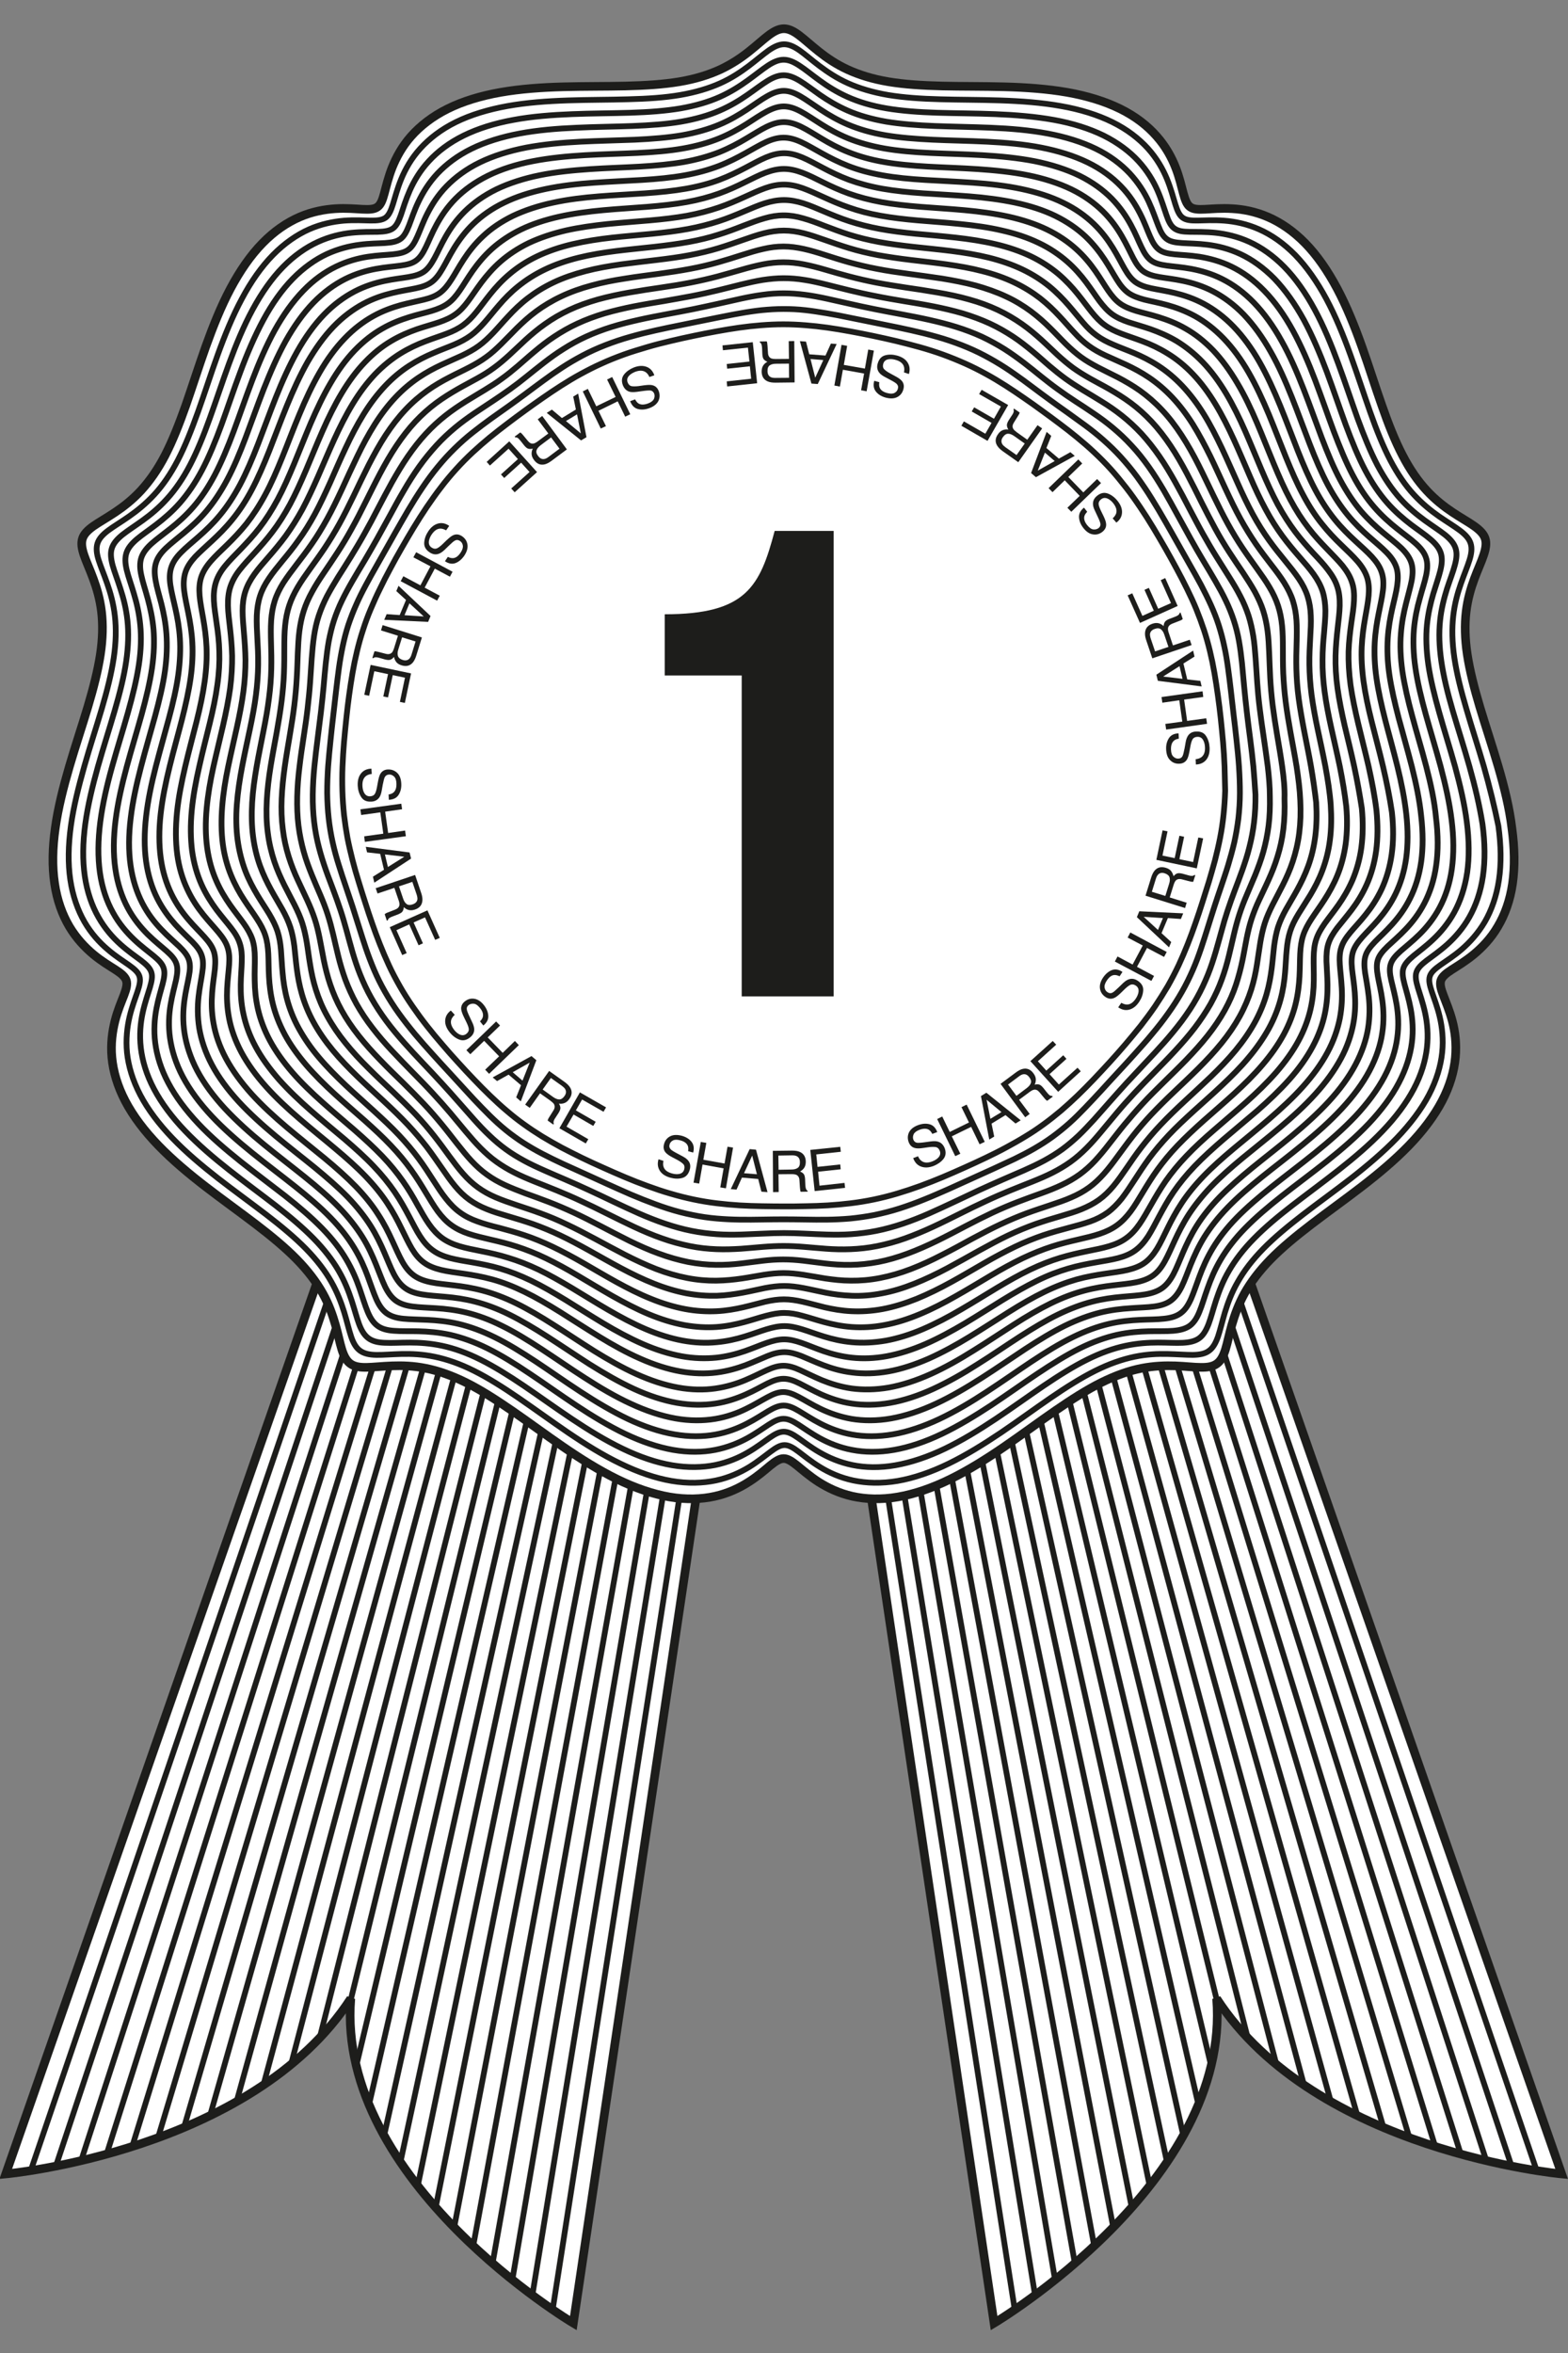 <?xml version="1.0" encoding="utf-8"?>
<!-- Generator: Adobe Illustrator 17.1.0, SVG Export Plug-In . SVG Version: 6.00 Build 0)  -->
<!DOCTYPE svg PUBLIC "-//W3C//DTD SVG 1.1//EN" "http://www.w3.org/Graphics/SVG/1.1/DTD/svg11.dtd">
<svg version="1.1" id="Layer_1" xmlns="http://www.w3.org/2000/svg" xmlns:xlink="http://www.w3.org/1999/xlink" x="0px" y="0px"
	 viewBox="0 0 1360.6 2040.9" enable-background="new 0 0 1360.6 2040.9" xml:space="preserve">
<rect x="0" y="0" width="1360.6" height="2040.9" fill="#808080" stroke="none"/>
<g>
	<g>
		<path fill="#FFFFFF" stroke="#1D1D1B" stroke-width="7.5" stroke-miterlimit="3.864" d="M667.3,873.8L497.5,2015
			c0,0-205.8-122.2-193.1-281.5C218.3,1866.2,5,1885.6,5,1885.6L381,809L667.3,873.8z"/>
		<g>
			<defs>
				<path id="SVGID_1_" d="M667.3,873.8L497.5,2015c0,0-205.8-122.2-193.1-281.5C218.3,1866.2,5,1885.6,5,1885.6L381,809
					L667.3,873.8z"/>
			</defs>
			<clipPath id="SVGID_2_">
				<use xlink:href="#SVGID_1_"  overflow="visible"/>
			</clipPath>
			<g clip-path="url(#SVGID_2_)">
				<line fill="none" stroke="#1D1D1B" stroke-width="5" x1="667.3" y1="873.8" x2="497.5" y2="2015"/>
				<line fill="none" stroke="#1D1D1B" stroke-width="5" x1="656.3" y1="871.3" x2="478.5" y2="2010.1"/>
				<line fill="none" stroke="#1D1D1B" stroke-width="5" x1="645.3" y1="868.8" x2="459.6" y2="2005.1"/>
				<line fill="none" stroke="#1D1D1B" stroke-width="5" x1="634.3" y1="866.3" x2="440.7" y2="2000.1"/>
				<line fill="none" stroke="#1D1D1B" stroke-width="5" x1="623.2" y1="863.8" x2="421.7" y2="1995.1"/>
				<line fill="none" stroke="#1D1D1B" stroke-width="5" x1="612.2" y1="861.3" x2="402.8" y2="1990.1"/>
				<line fill="none" stroke="#1D1D1B" stroke-width="5" x1="601.2" y1="858.9" x2="383.8" y2="1985.2"/>
				<line fill="none" stroke="#1D1D1B" stroke-width="5" x1="590.2" y1="856.4" x2="364.9" y2="1980.2"/>
				<line fill="none" stroke="#1D1D1B" stroke-width="5" x1="579.2" y1="853.9" x2="346" y2="1975.2"/>
				<line fill="none" stroke="#1D1D1B" stroke-width="5" x1="568.2" y1="851.4" x2="327" y2="1970.2"/>
				<line fill="none" stroke="#1D1D1B" stroke-width="5" x1="557.2" y1="848.9" x2="308.1" y2="1965.3"/>
				<line fill="none" stroke="#1D1D1B" stroke-width="5" x1="546.2" y1="846.4" x2="289.1" y2="1960.3"/>
				<line fill="none" stroke="#1D1D1B" stroke-width="5" x1="535.1" y1="843.9" x2="270.2" y2="1955.3"/>
				<line fill="none" stroke="#1D1D1B" stroke-width="5" x1="524.1" y1="841.4" x2="251.3" y2="1950.3"/>
				<line fill="none" stroke="#1D1D1B" stroke-width="5" x1="513.1" y1="838.9" x2="232.3" y2="1945.4"/>
				<line fill="none" stroke="#1D1D1B" stroke-width="5" x1="502.1" y1="836.4" x2="213.4" y2="1940.4"/>
				<line fill="none" stroke="#1D1D1B" stroke-width="5" x1="491.1" y1="833.9" x2="194.4" y2="1935.4"/>
				<line fill="none" stroke="#1D1D1B" stroke-width="5" x1="480.1" y1="831.4" x2="175.5" y2="1930.4"/>
				<line fill="none" stroke="#1D1D1B" stroke-width="5" x1="469.1" y1="828.9" x2="156.5" y2="1925.4"/>
				<line fill="none" stroke="#1D1D1B" stroke-width="5" x1="458.1" y1="826.5" x2="137.6" y2="1920.5"/>
				<line fill="none" stroke="#1D1D1B" stroke-width="5" x1="447" y1="824" x2="118.7" y2="1915.5"/>
				<line fill="none" stroke="#1D1D1B" stroke-width="5" x1="436" y1="821.5" x2="99.7" y2="1910.5"/>
				<line fill="none" stroke="#1D1D1B" stroke-width="5" x1="425" y1="819" x2="80.8" y2="1905.5"/>
				<line fill="none" stroke="#1D1D1B" stroke-width="5" x1="414" y1="816.5" x2="61.8" y2="1900.6"/>
				<line fill="none" stroke="#1D1D1B" stroke-width="5" x1="403" y1="814" x2="42.9" y2="1895.6"/>
				<line fill="none" stroke="#1D1D1B" stroke-width="5" x1="392" y1="811.5" x2="24" y2="1890.6"/>
				<line fill="none" stroke="#1D1D1B" stroke-width="5" x1="381" y1="809" x2="5" y2="1885.6"/>
			</g>
			<use xlink:href="#SVGID_1_"  overflow="visible" fill="none" stroke="#1D1D1B" stroke-width="5" stroke-miterlimit="3.864"/>
		</g>
	</g>
	<g>
		<path fill="#FFFFFF" stroke="#1D1D1B" stroke-width="7.5" stroke-miterlimit="3.864" d="M692.8,873.8L862.6,2015
			c0,0,205.8-122.2,193.1-281.5c86.1,132.7,299.4,152.1,299.4,152.1L979.1,809L692.8,873.8z"/>
		<g>
			<defs>
				<path id="SVGID_3_" d="M692.8,873.8L862.6,2015c0,0,205.8-122.2,193.1-281.5c86.1,132.7,299.4,152.1,299.4,152.1L979.1,809
					L692.8,873.8z"/>
			</defs>
			<clipPath id="SVGID_4_">
				<use xlink:href="#SVGID_3_"  overflow="visible"/>
			</clipPath>
			<g clip-path="url(#SVGID_4_)">
				<line fill="none" stroke="#1D1D1B" stroke-width="5" x1="692.8" y1="873.8" x2="862.6" y2="2015"/>
				<line fill="none" stroke="#1D1D1B" stroke-width="5" x1="703.8" y1="871.3" x2="881.6" y2="2010.1"/>
				<line fill="none" stroke="#1D1D1B" stroke-width="5" x1="714.8" y1="868.8" x2="900.5" y2="2005.1"/>
				<line fill="none" stroke="#1D1D1B" stroke-width="5" x1="725.9" y1="866.3" x2="919.4" y2="2000.1"/>
				<line fill="none" stroke="#1D1D1B" stroke-width="5" x1="736.9" y1="863.8" x2="938.4" y2="1995.1"/>
				<line fill="none" stroke="#1D1D1B" stroke-width="5" x1="747.9" y1="861.3" x2="957.3" y2="1990.1"/>
				<line fill="none" stroke="#1D1D1B" stroke-width="5" x1="758.9" y1="858.9" x2="976.3" y2="1985.2"/>
				<line fill="none" stroke="#1D1D1B" stroke-width="5" x1="769.9" y1="856.4" x2="995.2" y2="1980.2"/>
				<line fill="none" stroke="#1D1D1B" stroke-width="5" x1="780.9" y1="853.9" x2="1014.1" y2="1975.2"/>
				<line fill="none" stroke="#1D1D1B" stroke-width="5" x1="791.9" y1="851.4" x2="1033.1" y2="1970.2"/>
				<line fill="none" stroke="#1D1D1B" stroke-width="5" x1="802.9" y1="848.9" x2="1052" y2="1965.3"/>
				<line fill="none" stroke="#1D1D1B" stroke-width="5" x1="814" y1="846.4" x2="1071" y2="1960.3"/>
				<line fill="none" stroke="#1D1D1B" stroke-width="5" x1="825" y1="843.9" x2="1089.9" y2="1955.3"/>
				<line fill="none" stroke="#1D1D1B" stroke-width="5" x1="836" y1="841.4" x2="1108.9" y2="1950.3"/>
				<line fill="none" stroke="#1D1D1B" stroke-width="5" x1="847" y1="838.9" x2="1127.8" y2="1945.4"/>
				<line fill="none" stroke="#1D1D1B" stroke-width="5" x1="858" y1="836.4" x2="1146.7" y2="1940.4"/>
				<line fill="none" stroke="#1D1D1B" stroke-width="5" x1="869" y1="833.9" x2="1165.7" y2="1935.4"/>
				<line fill="none" stroke="#1D1D1B" stroke-width="5" x1="880" y1="831.4" x2="1184.6" y2="1930.4"/>
				<line fill="none" stroke="#1D1D1B" stroke-width="5" x1="891" y1="828.9" x2="1203.6" y2="1925.4"/>
				<line fill="none" stroke="#1D1D1B" stroke-width="5" x1="902.1" y1="826.5" x2="1222.5" y2="1920.5"/>
				<line fill="none" stroke="#1D1D1B" stroke-width="5" x1="913.1" y1="824" x2="1241.4" y2="1915.5"/>
				<line fill="none" stroke="#1D1D1B" stroke-width="5" x1="924.1" y1="821.5" x2="1260.4" y2="1910.5"/>
				<line fill="none" stroke="#1D1D1B" stroke-width="5" x1="935.1" y1="819" x2="1279.3" y2="1905.5"/>
				<line fill="none" stroke="#1D1D1B" stroke-width="5" x1="946.1" y1="816.5" x2="1298.3" y2="1900.6"/>
				<line fill="none" stroke="#1D1D1B" stroke-width="5" x1="957.1" y1="814" x2="1317.2" y2="1895.6"/>
				<line fill="none" stroke="#1D1D1B" stroke-width="5" x1="968.1" y1="811.5" x2="1336.1" y2="1890.6"/>
				<line fill="none" stroke="#1D1D1B" stroke-width="5" x1="979.1" y1="809" x2="1355.1" y2="1885.6"/>
			</g>
			<use xlink:href="#SVGID_3_"  overflow="visible" fill="none" stroke="#1D1D1B" stroke-width="5" stroke-miterlimit="3.864"/>
		</g>
	</g>
</g>
<g>
	<g>
		<g>
			<path fill="#FFFFFF" stroke="#1D1D1B" stroke-width="7.5" stroke-miterlimit="3.864" d="M1300.1,664.9
				c-5.2-17.8-11.1-35.3-16-51.7c-4.9-16.4-8.8-31.7-10.9-45.5c-2.1-13.8-2.3-26.2-1-37.1c1.3-10.9,4.1-20.4,7.1-28.5
				c3-8.1,6.2-14.9,8.1-20.7c1.9-5.7,2.6-10.3,1.3-14.3c-1.3-4-4.6-7.3-9.5-10.8c-4.9-3.5-11.5-7.1-18.7-11.9
				c-7.2-4.8-15-10.8-22.5-18.9c-7.5-8.1-14.6-18.2-21-30.6c-6.5-12.4-12.3-27.1-17.9-43.2c-5.7-16.1-11.2-33.8-17.4-51.2
				s-13.2-34.8-21.4-50.2c-8.2-15.4-17.5-28.9-27.8-39.4c-10.3-10.5-21.4-18-32.3-22.7c-10.9-4.7-21.6-6.7-31-7.2
				c-9.4-0.6-17.3,0.2-23.4,0.5c-6.1,0.3-10.3,0.1-13.1-2c-2.8-2-4.3-6-5.9-11.8c-1.6-5.9-3.3-13.7-6.7-22.4
				c-3.4-8.7-8.6-18.3-16.5-27.2c-7.9-9-18.4-17.2-31.6-23.7c-13.2-6.5-28.9-11.3-46-14.3c-17.2-3-35.8-4.3-54.3-4.8
				c-18.5-0.5-37-0.3-54.1-0.7c-17.1-0.4-32.8-1.4-46.6-3.7c-13.8-2.3-25.6-6-35.6-10.6c-10-4.6-18.1-10.2-24.9-15.6
				c-6.8-5.4-12.3-10.5-17.1-14.1c-4.8-3.6-9-5.7-13.2-5.7c-4.2,0-8.4,2.1-13.2,5.7c-4.8,3.6-10.3,8.7-17.1,14.1
				c-6.8,5.4-14.9,10.9-24.9,15.6c-10,4.6-21.8,8.3-35.6,10.6c-13.8,2.3-29.5,3.3-46.6,3.7c-17.1,0.4-35.5,0.2-54.1,0.7
				c-18.6,0.5-37.2,1.8-54.3,4.8c-17.2,3-32.9,7.8-46,14.3c-13.1,6.5-23.7,14.8-31.6,23.7c-7.9,8.9-13,18.5-16.5,27.2
				c-3.4,8.7-5.2,16.5-6.8,22.4c-1.6,5.9-3.1,9.8-5.9,11.8c-2.8,2.1-7,2.3-13.1,2c-6.1-0.3-14-1.1-23.4-0.5
				c-9.3,0.6-20.1,2.5-31,7.2c-10.9,4.7-22.1,12.2-32.3,22.7c-10.3,10.5-19.6,24-27.8,39.4c-8.2,15.4-15.1,32.7-21.4,50.2
				c-6.2,17.5-11.8,35.1-17.4,51.2c-5.7,16.1-11.5,30.8-17.9,43.2c-6.4,12.4-13.6,22.5-21,30.6c-7.5,8.1-15.3,14.1-22.5,18.9
				c-7.2,4.8-13.8,8.5-18.7,11.9c-4.9,3.5-8.2,6.8-9.5,10.8c-1.3,4-0.6,8.6,1.3,14.3c1.9,5.7,5.1,12.5,8.1,20.7
				c3,8.1,5.8,17.6,7.1,28.5c1.3,10.9,1.1,23.3-1,37.1c-2.1,13.8-6,29.1-10.9,45.5c-4.9,16.4-10.8,33.9-16,51.7s-9.8,35.9-12.2,53.2
				c-2.5,17.3-2.8,33.7-0.6,48.2c2.1,14.5,6.7,27.1,12.8,37.4c6.1,10.2,13.6,18.1,20.8,24.1c7.2,6,14.1,10,19.2,13.3
				c5.1,3.3,8.3,6,9.4,9.3c1.1,3.3,0,7.4-2.1,13c-2.2,5.7-5.4,13-7.7,22.1c-2.3,9.1-3.8,19.9-2.7,31.7c1.1,11.9,4.8,24.8,11.6,37.8
				c6.8,13,16.7,26.1,28.8,38.6c12.1,12.5,26.4,24.5,41.1,35.8c14.7,11.3,29.7,22,43.3,32.4c13.6,10.4,25.7,20.4,35.5,30.4
				c9.8,10,17.2,19.9,22.6,29.5c5.4,9.6,8.6,18.9,11,27.2s3.8,15.7,5.6,21.5c1.8,5.8,4,9.9,7.4,12.4c3.4,2.5,8,3.3,14,3.2
				c6-0.1,13.5-1,22.1-1.3c8.7-0.3,18.5-0.1,29.3,2.1c10.8,2.1,22.5,6.2,35,12.4c12.5,6.2,25.8,14.7,39.9,24.4
				c14.1,9.7,28.9,20.7,44.2,31.2c15.3,10.5,31.1,20.4,46.8,28.1c15.7,7.7,31.2,13,45.6,15.5c14.5,2.5,27.9,2,39.5-0.6
				c11.6-2.6,21.4-7.3,29.3-12.4c7.9-5,13.9-10.3,18.6-14.2c4.7-3.8,8.3-6.1,11.7-6.1s7,2.3,11.7,6.1c4.7,3.8,10.7,9.1,18.6,14.2
				c7.9,5,17.7,9.8,29.3,12.4c11.6,2.6,25,3.1,39.5,0.6c14.5-2.5,30-7.8,45.6-15.5c15.7-7.7,31.5-17.6,46.8-28.1
				c15.3-10.5,30.1-21.5,44.2-31.2c14.1-9.7,27.4-18.2,39.9-24.4c12.5-6.2,24.2-10.3,35-12.4c10.8-2.1,20.6-2.4,29.3-2.1
				c8.7,0.3,16.1,1.3,22.1,1.3c6,0.1,10.6-0.7,14-3.2s5.6-6.6,7.4-12.4c1.8-5.8,3.2-13.1,5.6-21.5c2.4-8.3,5.7-17.6,11-27.2
				c5.4-9.6,12.8-19.5,22.6-29.5c9.8-10,21.9-20,35.5-30.4c13.6-10.4,28.6-21.1,43.3-32.4c14.7-11.3,29-23.3,41.1-35.8
				c12.1-12.5,22-25.6,28.8-38.6c6.8-13,10.5-25.9,11.6-37.8c1.1-11.9-0.3-22.7-2.7-31.7c-2.4-9.1-5.6-16.4-7.7-22.1
				c-2.2-5.7-3.2-9.7-2.2-13c1.1-3.3,4.3-6,9.4-9.3c5.1-3.3,12-7.4,19.2-13.3c7.2-6,14.8-13.8,20.8-24.1
				c6.1-10.2,10.7-22.8,12.8-37.4c2.1-14.5,1.8-30.9-0.6-48.2C1309.8,700.8,1305.3,682.7,1300.1,664.9"/>
			<path fill="#1D1D1B" d="M1037.5,658.5c2-0.2,3.7-0.8,4.9-1.7c2.3-1.7,3.4-4.6,3.2-8.7c-0.1-1.8-0.4-3.5-1-4.9
				c-1.1-2.9-3-4.2-5.6-4.1c-2,0.1-3.3,0.8-4.1,2c-0.8,1.3-1.4,3.3-1.9,5.9l-0.9,4.9c-0.6,3.2-1.3,5.5-2.1,6.8
				c-1.4,2.3-3.6,3.6-6.5,3.7c-3.2,0.2-5.9-0.8-8.1-3c-2.2-2.1-3.3-5.2-3.5-9.3c-0.2-3.8,0.6-7,2.3-9.7c1.7-2.7,4.5-4.2,8.5-4.3
				l0.2,4.6c-1.9,0.3-3.4,0.9-4.3,1.8c-1.8,1.6-2.6,4.1-2.5,7.7c0.1,2.9,0.8,4.9,2.1,6.1c1.3,1.2,2.7,1.8,4.3,1.7
				c1.8-0.1,3-0.9,3.7-2.4c0.5-1,1-3.2,1.7-6.6l0.9-5.1c0.4-2.4,1.1-4.3,2-5.7c1.6-2.4,4-3.6,7.1-3.7c4-0.2,6.9,1.1,8.7,4
				c1.8,2.8,2.8,6.1,3,9.9c0.2,4.5-0.8,8-2.9,10.6c-2.1,2.6-5.2,4-9,4.1L1037.5,658.5z"/>
		</g>
		<polygon fill="#1D1D1B" points="1011.9,632.8 1011.2,627.9 1025.9,625.9 1023.3,607.4 1008.6,609.5 1007.9,604.6 1043.5,599.6 
			1044.1,604.5 1027.5,606.8 1030.1,625.3 1046.7,623 1047.4,627.8 		"/>
		<path fill="#1D1D1B" d="M1004.7,590.5l-1.3-5.3l31.9-20.9l1.2,5.2l-9.6,6l3.3,13.8l11.4,1.3l1.1,4.8L1004.7,590.5z M1023.5,577.8
			l-14.2,9l16.8,2L1023.5,577.8z"/>
		<g>
			<path fill="#1D1D1B" d="M999.9,571l-5.3-15.7c-0.9-2.6-1.2-4.9-1-6.8c0.4-3.7,2.5-6.2,6.4-7.5c2-0.7,3.8-0.8,5.4-0.4
				c1.6,0.4,3,1.2,4.3,2.5c0.1-1.5,0.5-2.8,1.1-3.7c0.7-1,1.9-1.8,3.9-2.6l4.5-1.7c1.3-0.5,2.2-0.9,2.8-1.3c1-0.7,1.5-1.4,1.6-2.2
				l0.8-0.3l1.9,5.6c-0.2,0.3-0.6,0.5-1,0.8c-0.4,0.3-1.3,0.6-2.6,1.1l-5.6,2.2c-2.2,0.9-3.4,2.2-3.6,4c-0.1,1,0.1,2.5,0.8,4.3
				l3.5,10.5l14.6-4.9l1.6,4.6L999.9,571z M1010.3,550.5c-0.7-2.2-1.7-3.7-3-4.7c-1.3-1-3.1-1.1-5.3-0.3c-2.4,0.8-3.8,2.3-4.1,4.3
				c-0.1,1.1,0.1,2.4,0.6,4l3.8,11.2l11.6-3.9L1010.3,550.5z"/>
		</g>
		<polygon fill="#1D1D1B" points="989.2,540.3 978.5,516.4 982.5,514.6 991.3,534.2 1001.2,529.7 993.1,511.6 996.9,509.9 1005,528 
			1016.1,523.1 1007.2,503.2 1011.1,501.4 1021.9,525.6 		"/>
		<g>
			<path fill="#1D1D1B" d="M965.5,449.6c1.5-1.4,2.5-2.8,3-4.2c0.9-2.7,0-5.7-2.5-8.9c-1.1-1.4-2.4-2.6-3.7-3.4
				c-2.6-1.6-4.9-1.6-6.9,0c-1.5,1.2-2.2,2.6-2.1,4c0.1,1.5,0.8,3.4,2,5.9l2.2,4.5c1.4,2.9,2.2,5.2,2.3,6.8c0.3,2.7-0.8,5-3.1,6.9
				c-2.5,2-5.3,2.8-8.3,2.3c-3-0.4-5.8-2.3-8.3-5.5c-2.3-2.9-3.6-6-3.8-9.2c-0.2-3.2,1.2-6,4.3-8.5l2.8,3.6c-1.3,1.4-2.2,2.7-2.5,4
				c-0.5,2.3,0.3,4.9,2.5,7.6c1.8,2.2,3.5,3.5,5.3,3.7c1.7,0.2,3.2-0.2,4.5-1.1c1.4-1.1,1.9-2.5,1.6-4.1c-0.2-1.1-1-3.2-2.5-6.3
				l-2.2-4.7c-1.1-2.2-1.7-4.2-1.7-5.8c-0.1-2.8,1.1-5.2,3.6-7.2c3.1-2.5,6.2-3.1,9.4-1.9c3.1,1.2,5.9,3.3,8.3,6.3
				c2.8,3.5,4.1,6.9,3.9,10.3c-0.2,3.4-1.8,6.3-4.9,8.6L965.5,449.6z"/>
		</g>
		<polygon fill="#1D1D1B" points="929.6,443.9 926.2,440.4 936.9,430.1 923.9,416.6 913.3,426.9 909.9,423.4 935.7,398.5 939.1,402 
			927,413.7 940,427.1 952,415.5 955.4,419 		"/>
		<path fill="#1D1D1B" d="M898.9,413.9l-4.2-3.6l13.5-35.7l4,3.5l-4.2,10.5l10.8,9.2l10-5.6l3.8,3.2L898.9,413.9z M906.7,392.6
			l-6.2,15.6l14.7-8.3L906.7,392.6z"/>
		<g>
			<path fill="#1D1D1B" d="M883.6,400.9l-13.6-9.6c-2.2-1.6-3.8-3.2-4.8-4.9c-1.9-3.2-1.6-6.5,0.8-9.8c1.2-1.8,2.6-2.9,4.1-3.5
				c1.5-0.6,3.2-0.8,4.9-0.5c-0.8-1.3-1.2-2.5-1.3-3.7c0-1.2,0.5-2.6,1.6-4.4l2.6-4c0.8-1.1,1.3-2,1.5-2.7c0.4-1.1,0.4-2,0-2.7
				l0.5-0.7l4.9,3.4c-0.1,0.3-0.2,0.7-0.4,1.2c-0.2,0.4-0.7,1.3-1.4,2.4l-3.2,5.1c-1.3,2-1.5,3.8-0.6,5.4c0.5,0.9,1.6,1.9,3.2,3.1
				l9,6.4l8.9-12.6l4,2.8L883.6,400.9z M880,378.2c-1.9-1.3-3.6-2-5.2-2c-1.6,0-3.1,0.9-4.5,2.9c-1.5,2.1-1.7,4-0.7,5.9
				c0.5,1,1.5,1.9,2.8,2.9l9.7,6.8l7.1-10L880,378.2z"/>
		</g>
		<polygon fill="#1D1D1B" points="856.9,382.4 834.2,369.3 836.4,365.5 855,376.2 860.4,366.8 843.2,356.9 845.3,353.3 862.5,363.2 
			868.5,352.6 849.6,341.8 851.8,338.1 874.8,351.3 		"/>
		<g>
			<path fill="#1D1D1B" d="M784.4,323c0.4-2,0.4-3.7-0.1-5.2c-0.9-2.7-3.3-4.6-7.3-5.7c-1.8-0.5-3.4-0.7-5-0.6
				c-3.1,0.2-4.9,1.6-5.6,4.1c-0.5,1.9-0.3,3.4,0.7,4.5c1,1.1,2.6,2.3,5,3.6l4.4,2.4c2.9,1.5,4.8,2.9,5.9,4.1
				c1.8,2.1,2.3,4.5,1.5,7.4c-0.8,3.1-2.6,5.4-5.3,6.8s-6,1.5-10,0.5c-3.6-1-6.5-2.7-8.5-5.2c-2-2.5-2.5-5.6-1.5-9.4l4.4,1.2
				c-0.3,1.9-0.2,3.5,0.3,4.7c0.9,2.2,3.1,3.8,6.5,4.7c2.8,0.8,4.9,0.7,6.4-0.1c1.5-0.8,2.5-2,2.9-3.6c0.5-1.7,0.1-3.1-1.1-4.3
				c-0.8-0.8-2.7-2-5.8-3.6l-4.5-2.4c-2.2-1.2-3.8-2.4-4.8-3.7c-1.7-2.2-2.2-4.9-1.3-7.9c1.1-3.8,3.2-6.2,6.4-7.1
				c3.2-0.9,6.7-0.8,10.4,0.2c4.3,1.2,7.4,3.2,9.2,6.1c1.8,2.9,2.2,6.1,1.1,9.9L784.4,323z"/>
		</g>
		<polygon fill="#1D1D1B" points="752,339.4 747.2,338.5 749.8,324 731.4,320.7 728.8,335.3 724,334.4 730.2,299.1 735.1,300 
			732.2,316.5 750.5,319.7 753.4,303.2 758.3,304.1 		"/>
		<path fill="#1D1D1B" d="M709.6,333.1l-5.5-0.4l-10-36.8l5.3,0.4l2.8,11l14.1,1.1l4.7-10.4l5,0.4L709.6,333.1z M703.3,311.4
			l4.1,16.2l7-15.3L703.3,311.4z"/>
		<g>
			<path fill="#1D1D1B" d="M689.5,331.7l-16.6,0.2c-2.7,0-5-0.3-6.8-1.1c-3.4-1.5-5.1-4.3-5.2-8.4c0-2.1,0.4-3.9,1.3-5.3
				s2.1-2.5,3.7-3.3c-1.4-0.6-2.5-1.3-3.2-2.2c-0.7-0.9-1.1-2.4-1.2-4.5l-0.2-4.8c-0.1-1.4-0.2-2.4-0.4-3.1
				c-0.3-1.1-0.8-1.9-1.6-2.2l0-0.8l6-0.1c0.2,0.3,0.3,0.7,0.4,1.2c0.1,0.5,0.2,1.4,0.3,2.8l0.4,6c0.1,2.3,1,3.9,2.7,4.7
				c0.9,0.4,2.4,0.6,4.4,0.6l11.1-0.1l-0.2-15.4l4.8-0.1L689.5,331.7z M673.3,315.5c-2.3,0-4.1,0.5-5.4,1.4c-1.3,0.9-2,2.6-1.9,5
				c0,2.6,1,4.3,2.8,5.2c1,0.5,2.3,0.7,4,0.7l11.9-0.1l-0.1-12.3L673.3,315.5z"/>
		</g>
		<polygon fill="#1D1D1B" points="657,332.4 631,335.2 630.6,330.8 651.8,328.5 650.7,317.7 631,319.8 630.6,315.7 650.3,313.6 
			649,301.5 627.3,303.8 626.9,299.6 653.2,296.8 		"/>
		<g>
			<path fill="#1D1D1B" d="M563.5,327c-0.8-1.9-1.9-3.2-3.1-4.1c-2.4-1.7-5.4-1.8-9.2-0.4c-1.7,0.7-3.2,1.5-4.4,2.5
				c-2.4,2-3.1,4.2-2.2,6.6c0.7,1.8,1.7,2.9,3.2,3.3c1.4,0.3,3.5,0.3,6.2,0l4.9-0.7c3.2-0.4,5.6-0.5,7.1-0.1
				c2.7,0.6,4.5,2.3,5.6,5.1c1.1,3,1,5.9-0.3,8.6c-1.4,2.7-4,4.8-7.8,6.2c-3.5,1.3-6.8,1.6-9.9,0.8c-3.1-0.8-5.3-3-6.8-6.8l4.3-1.6
				c0.9,1.7,1.9,2.9,3,3.6c2.1,1.2,4.7,1.2,8.1,0c2.7-1,4.4-2.3,5.2-3.9c0.7-1.6,0.8-3.1,0.3-4.6c-0.6-1.6-1.8-2.6-3.4-2.8
				c-1.1-0.1-3.3,0-6.8,0.5l-5.1,0.7c-2.5,0.3-4.5,0.3-6.1-0.1c-2.7-0.8-4.6-2.7-5.8-5.6c-1.4-3.7-1-6.9,1.1-9.5
				c2.1-2.6,5-4.6,8.5-6c4.2-1.6,7.8-1.7,11-0.5c3.2,1.2,5.4,3.7,6.7,7.3L563.5,327z"/>
		</g>
		<polygon fill="#1D1D1B" points="546.9,359.3 542.5,361.4 536,348.1 519.3,356.3 525.8,369.6 521.3,371.7 505.7,339.5 510.1,337.3 
			517.4,352.4 534.2,344.3 526.8,329.2 531.2,327 		"/>
		<path fill="#1D1D1B" d="M508.9,379.2l-4.7,2.8l-29.8-23.9l4.5-2.8l8.7,7.3l12.1-7.4l-2.3-11.2l4.3-2.6L508.9,379.2z M491.1,365.2
			l12.9,10.7l-3.3-16.5L491.1,365.2z"/>
		<g>
			<path fill="#1D1D1B" d="M491.9,389.8l-13.3,9.9c-2.2,1.6-4.2,2.7-6.1,3.1c-3.6,0.8-6.7-0.5-9.1-3.8c-1.3-1.7-2-3.4-2.1-5
				c-0.1-1.6,0.2-3.2,1-4.9c-1.5,0.4-2.8,0.4-3.9,0.1s-2.3-1.3-3.6-2.9l-3-3.8c-0.9-1.1-1.6-1.8-2.1-2.3c-0.9-0.7-1.8-1-2.6-0.8
				l-0.5-0.7l4.8-3.6c0.3,0.1,0.7,0.4,1,0.7c0.4,0.3,1,1,1.9,2.1l3.8,4.6c1.5,1.8,3.1,2.6,4.9,2.2c1-0.2,2.3-0.9,3.9-2.1l8.9-6.6
				l-9.2-12.3l3.9-2.9L491.9,389.8z M469.1,386.2c-1.8,1.4-3,2.8-3.5,4.3c-0.5,1.5-0.1,3.2,1.4,5.1c1.5,2,3.3,2.9,5.4,2.5
				c1.1-0.2,2.3-0.8,3.6-1.8l9.5-7.1l-7.3-9.8L469.1,386.2z"/>
		</g>
		<polygon fill="#1D1D1B" points="466,409.5 446.6,427 443.6,423.7 459.5,409.4 452.2,401.3 437.5,414.6 434.7,411.5 449.4,398.2 
			441.3,389.2 425.1,403.8 422.3,400.6 441.9,382.8 		"/>
		<g>
			<path fill="#1D1D1B" d="M387.1,460c-1.8-1-3.4-1.5-4.9-1.5c-2.9,0-5.4,1.8-7.7,5.2c-1,1.5-1.7,3.1-2.1,4.6c-0.8,3,0,5.2,2.1,6.6
				c1.6,1.1,3.1,1.3,4.5,0.8c1.4-0.6,3-1.8,5-3.7l3.6-3.5c2.4-2.2,4.2-3.7,5.7-4.3c2.5-1.1,5-0.8,7.5,0.8c2.7,1.8,4.3,4.2,4.8,7.2
				c0.5,3-0.4,6.2-2.6,9.6c-2.1,3.1-4.6,5.3-7.5,6.5c-3,1.2-6.1,0.7-9.4-1.5l2.5-3.8c1.7,0.9,3.3,1.2,4.6,1.1
				c2.4-0.2,4.5-1.8,6.5-4.8c1.6-2.4,2.2-4.4,1.9-6.2c-0.3-1.7-1.1-3-2.5-3.9c-1.5-1-3-1.1-4.4-0.3c-1,0.5-2.7,2-5.2,4.4l-3.7,3.6
				c-1.8,1.7-3.5,2.9-5,3.4c-2.6,1-5.3,0.6-8-1.2c-3.3-2.2-4.9-5-4.7-8.3c0.2-3.4,1.3-6.6,3.4-9.8c2.4-3.7,5.3-6,8.6-6.9
				c3.3-0.9,6.5-0.2,9.7,2L387.1,460z"/>
		</g>
		<polygon fill="#1D1D1B" points="392.7,495.9 390.4,500.2 377.3,493.2 368.5,509.7 381.6,516.7 379.3,521 347.7,504.1 350,499.8 
			364.8,507.7 373.5,491.2 358.7,483.4 361.1,479 		"/>
		<path fill="#1D1D1B" d="M373.6,534.3l-2.1,5.1l-38.1-1.8l2.1-4.9l11.3,0.8l5.5-13.1l-8.4-7.7l1.9-4.6L373.6,534.3z M351,533.6
			l16.7,1.1l-12.4-11.4L351,533.6z"/>
		<g>
			<path fill="#1D1D1B" d="M366.1,552.9l-4.9,15.8c-0.8,2.6-1.9,4.7-3.1,6.1c-2.5,2.8-5.7,3.5-9.6,2.3c-2.1-0.6-3.6-1.6-4.6-2.8
				c-1-1.3-1.7-2.8-2-4.5c-1,1.2-2,2-3.1,2.4c-1.1,0.4-2.7,0.3-4.7-0.2l-4.6-1.3c-1.3-0.4-2.3-0.6-3-0.6c-1.2-0.1-2,0.2-2.6,0.8
				l-0.8-0.2l1.8-5.7c0.4-0.1,0.8-0.1,1.3,0c0.5,0,1.4,0.3,2.8,0.6l5.8,1.5c2.3,0.6,4,0.2,5.3-1.1c0.7-0.8,1.3-2.1,1.9-4l3.3-10.6
				l-14.7-4.6l1.4-4.6L366.1,552.9z M345.6,563.4c-0.7,2.2-0.8,4-0.3,5.6c0.5,1.5,1.9,2.7,4.1,3.4c2.4,0.8,4.4,0.4,5.8-1.1
				c0.8-0.8,1.4-2,1.9-3.6l3.5-11.3l-11.7-3.6L345.6,563.4z"/>
		</g>
		<polygon fill="#1D1D1B" points="356.7,584.1 351.3,609.7 347,608.8 351.4,587.8 340.8,585.6 336.7,604.9 332.6,604.1 336.7,584.7 
			324.8,582.2 320.3,603.5 316.1,602.6 321.6,576.7 		"/>
		<g>
			<path fill="#1D1D1B" d="M322.6,671.3c-2,0.2-3.7,0.8-4.9,1.7c-2.3,1.7-3.4,4.6-3.2,8.7c0.1,1.8,0.4,3.5,1,4.9
				c1.1,2.8,3,4.2,5.6,4.1c1.9-0.1,3.3-0.8,4.1-2c0.8-1.3,1.4-3.2,1.9-5.9l0.9-4.9c0.6-3.2,1.3-5.5,2.1-6.8c1.4-2.3,3.6-3.6,6.5-3.7
				c3.2-0.1,5.9,0.9,8.1,3c2.2,2.1,3.3,5.2,3.5,9.3c0.2,3.8-0.6,7-2.3,9.7c-1.7,2.7-4.5,4.1-8.5,4.3l-0.2-4.6
				c1.9-0.3,3.3-0.9,4.3-1.8c1.8-1.6,2.6-4.1,2.5-7.7c-0.1-2.9-0.8-4.9-2.1-6.1c-1.3-1.2-2.7-1.8-4.3-1.7c-1.8,0.1-3,0.9-3.8,2.4
				c-0.5,1-1,3.2-1.7,6.6l-0.9,5.1c-0.4,2.4-1.1,4.3-2,5.7c-1.6,2.3-4,3.6-7.1,3.7c-4,0.2-6.9-1.1-8.7-4c-1.8-2.8-2.8-6.1-3-9.9
				c-0.2-4.5,0.8-8,2.9-10.6c2.1-2.6,5.1-4,9-4.1L322.6,671.3z"/>
		</g>
		<polygon fill="#1D1D1B" points="348.2,697.1 348.9,701.9 334.2,704 336.8,722.5 351.5,720.4 352.2,725.3 316.6,730.2 316,725.4 
			332.6,723.1 330,704.6 313.4,706.9 312.7,702 		"/>
		<path fill="#1D1D1B" d="M355.4,739.4l1.3,5.3l-31.9,20.9l-1.2-5.2l9.6-6l-3.3-13.8l-11.4-1.3l-1.1-4.8L355.4,739.4z M336.6,752
			l14.2-8.9l-16.8-2L336.6,752z"/>
		<g>
			<path fill="#1D1D1B" d="M360.2,758.9l5.3,15.7c0.9,2.6,1.2,4.9,1,6.8c-0.4,3.7-2.5,6.2-6.4,7.5c-2,0.7-3.8,0.8-5.4,0.4
				c-1.6-0.4-3-1.2-4.3-2.5c-0.1,1.5-0.5,2.8-1.1,3.7c-0.6,1-2,1.8-3.9,2.6l-4.5,1.7c-1.3,0.5-2.2,0.9-2.8,1.3
				c-1,0.6-1.5,1.4-1.6,2.2l-0.8,0.3l-1.9-5.6c0.2-0.3,0.6-0.5,1-0.8s1.3-0.6,2.6-1.1l5.6-2.2c2.2-0.9,3.4-2.2,3.6-4
				c0.1-1-0.1-2.5-0.8-4.3l-3.6-10.5l-14.6,4.9l-1.6-4.6L360.2,758.9z M349.8,779.4c0.7,2.2,1.7,3.7,3,4.7c1.3,1,3.1,1.1,5.3,0.3
				c2.4-0.8,3.8-2.3,4.1-4.3c0.1-1.1-0.1-2.4-0.6-4l-3.8-11.2l-11.6,3.9L349.8,779.4z"/>
		</g>
		<polygon fill="#1D1D1B" points="370.9,789.6 381.6,813.5 377.6,815.2 368.8,795.7 358.9,800.1 367,818.2 363.2,819.9 355.1,801.8 
			344,806.8 352.9,826.7 349,828.4 338.2,804.2 		"/>
		<g>
			<path fill="#1D1D1B" d="M394.6,880.2c-1.5,1.4-2.5,2.8-3,4.2c-0.9,2.7,0,5.7,2.5,8.9c1.1,1.4,2.4,2.6,3.7,3.4
				c2.6,1.6,4.9,1.6,6.9,0c1.5-1.2,2.2-2.6,2.1-4c-0.1-1.5-0.8-3.4-2-5.9l-2.2-4.5c-1.4-2.9-2.2-5.2-2.4-6.8c-0.3-2.7,0.8-5,3.1-6.9
				c2.5-2,5.3-2.8,8.3-2.3c3,0.5,5.8,2.3,8.3,5.5c2.3,2.9,3.6,6,3.8,9.2c0.2,3.2-1.2,6-4.3,8.5l-2.9-3.6c1.4-1.4,2.2-2.7,2.5-4
				c0.5-2.3-0.3-4.9-2.5-7.6c-1.8-2.2-3.5-3.5-5.3-3.7c-1.7-0.2-3.2,0.2-4.5,1.1c-1.4,1.1-1.9,2.5-1.6,4.1c0.2,1.1,1,3.2,2.5,6.3
				l2.2,4.7c1.1,2.2,1.6,4.2,1.7,5.8c0.1,2.8-1.1,5.2-3.6,7.2c-3.1,2.5-6.2,3.1-9.4,1.9c-3.1-1.2-5.9-3.3-8.3-6.3
				c-2.8-3.5-4.1-6.9-3.9-10.3c0.2-3.4,1.8-6.3,4.9-8.6L394.6,880.2z"/>
		</g>
		<polygon fill="#1D1D1B" points="430.5,886 433.9,889.5 423.2,899.8 436.2,913.2 446.8,902.9 450.2,906.5 424.4,931.4 421,927.8 
			433.1,916.2 420.1,902.8 408.1,914.4 404.7,910.9 		"/>
		<path fill="#1D1D1B" d="M461.2,916l4.2,3.6l-13.5,35.7l-4-3.5l4.2-10.5l-10.8-9.2l-10,5.6l-3.8-3.2L461.2,916z M453.4,937.3
			l6.2-15.6l-14.7,8.3L453.4,937.3z"/>
		<g>
			<path fill="#1D1D1B" d="M476.5,928.9l13.5,9.6c2.2,1.6,3.8,3.2,4.8,4.9c1.9,3.2,1.6,6.5-0.8,9.8c-1.2,1.8-2.6,2.9-4.1,3.5
				c-1.5,0.6-3.2,0.8-4.9,0.5c0.8,1.3,1.2,2.5,1.3,3.7c0,1.2-0.5,2.6-1.6,4.4l-2.6,4c-0.8,1.1-1.3,2-1.5,2.7c-0.4,1.1-0.4,2,0,2.7
				l-0.5,0.7l-4.9-3.5c0.1-0.3,0.2-0.7,0.4-1.2c0.2-0.5,0.7-1.3,1.4-2.4l3.2-5.1c1.3-2,1.4-3.8,0.6-5.4c-0.5-0.9-1.6-1.9-3.2-3.1
				l-9-6.4l-8.9,12.6l-4-2.8L476.5,928.9z M480.1,951.6c1.9,1.3,3.6,2,5.2,2c1.6,0,3.1-0.9,4.5-2.9c1.5-2.1,1.7-4,0.7-5.9
				c-0.5-1-1.5-1.9-2.8-2.9l-9.7-6.9l-7.1,10L480.1,951.6z"/>
		</g>
		<polygon fill="#1D1D1B" points="503.2,947.5 525.9,960.5 523.7,964.3 505.1,953.7 499.7,963.1 516.9,973 514.8,976.6 497.7,966.7 
			491.6,977.2 510.5,988.1 508.3,991.8 485.4,978.6 		"/>
		<g>
			<path fill="#1D1D1B" d="M575.7,1006.9c-0.4,2-0.4,3.7,0.1,5.2c0.9,2.7,3.3,4.6,7.3,5.7c1.8,0.5,3.4,0.7,5,0.6
				c3.1-0.2,4.9-1.6,5.6-4.1c0.5-1.9,0.3-3.4-0.7-4.5c-1-1.1-2.7-2.3-5-3.6l-4.4-2.3c-2.9-1.5-4.8-2.9-5.9-4.1
				c-1.8-2-2.3-4.5-1.5-7.4c0.8-3.1,2.6-5.4,5.3-6.8c2.7-1.4,6-1.5,10-0.5c3.6,1,6.5,2.7,8.5,5.2c2,2.5,2.5,5.6,1.5,9.4l-4.4-1.2
				c0.3-1.9,0.2-3.5-0.3-4.7c-0.9-2.2-3.1-3.8-6.5-4.7c-2.8-0.8-4.9-0.7-6.4,0.1c-1.5,0.8-2.5,2-2.9,3.5c-0.5,1.7-0.1,3.1,1.1,4.3
				c0.8,0.8,2.7,2,5.8,3.6l4.5,2.4c2.2,1.2,3.8,2.4,4.8,3.7c1.8,2.2,2.2,4.9,1.3,7.9c-1.1,3.8-3.2,6.2-6.4,7.1
				c-3.2,0.9-6.7,0.8-10.4-0.2c-4.3-1.2-7.4-3.2-9.2-6.1s-2.2-6.1-1.1-9.9L575.7,1006.9z"/>
		</g>
		<polygon fill="#1D1D1B" points="608.1,990.5 612.9,991.3 610.3,1005.9 628.7,1009.2 631.3,994.6 636.1,995.4 629.9,1030.7 
			625,1029.9 627.9,1013.4 609.6,1010.1 606.7,1026.6 601.8,1025.8 		"/>
		<path fill="#1D1D1B" d="M650.5,996.7l5.5,0.5l10,36.8l-5.3-0.4l-2.8-11l-14.1-1.2l-4.7,10.4l-5-0.4L650.5,996.7z M656.8,1018.5
			l-4.1-16.2l-7.1,15.3L656.8,1018.5z"/>
		<g>
			<path fill="#1D1D1B" d="M670.6,998.2l16.6-0.2c2.7,0,5,0.3,6.8,1.1c3.4,1.5,5.1,4.3,5.2,8.4c0,2.1-0.4,3.9-1.3,5.3
				c-0.9,1.4-2.1,2.5-3.7,3.3c1.4,0.6,2.5,1.3,3.2,2.2c0.7,0.9,1.1,2.4,1.2,4.5l0.2,4.8c0.1,1.4,0.2,2.4,0.4,3
				c0.3,1.1,0.8,1.9,1.6,2.2l0,0.8l-6,0.1c-0.2-0.3-0.3-0.7-0.4-1.2c-0.1-0.5-0.2-1.4-0.3-2.8l-0.4-6c-0.1-2.3-1-3.9-2.7-4.7
				c-0.9-0.4-2.4-0.6-4.4-0.6l-11.1,0.1l0.2,15.4l-4.9,0.1L670.6,998.2z M686.8,1014.4c2.3,0,4.1-0.5,5.4-1.4c1.3-0.9,2-2.6,1.9-5
				c0-2.6-1-4.3-2.8-5.2c-1-0.5-2.3-0.7-4-0.7l-11.9,0.2l0.2,12.3L686.8,1014.4z"/>
		</g>
		<polygon fill="#1D1D1B" points="703.1,997.4 729.1,994.7 729.6,999 708.3,1001.3 709.4,1012.1 729.1,1010 729.5,1014.2 
			709.9,1016.3 711.1,1028.4 732.8,1026 733.3,1030.3 706.9,1033.1 		"/>
		<g>
			<path fill="#1D1D1B" d="M796.6,1002.9c0.8,1.9,1.8,3.2,3.1,4.1c2.4,1.7,5.4,1.8,9.2,0.4c1.7-0.7,3.2-1.5,4.4-2.5
				c2.4-2,3.1-4.2,2.2-6.6c-0.7-1.8-1.7-2.9-3.2-3.3c-1.4-0.3-3.5-0.3-6.2,0l-4.9,0.7c-3.2,0.5-5.6,0.5-7.1,0.1
				c-2.7-0.6-4.5-2.3-5.6-5.1c-1.1-3-1-5.9,0.3-8.6c1.4-2.7,4-4.8,7.8-6.2c3.5-1.3,6.8-1.6,9.9-0.8c3.1,0.8,5.3,3,6.8,6.8l-4.3,1.6
				c-0.9-1.7-1.9-2.9-3-3.6c-2-1.2-4.7-1.2-8,0c-2.7,1-4.4,2.3-5.2,3.9c-0.7,1.6-0.8,3.1-0.3,4.6c0.6,1.6,1.8,2.6,3.4,2.8
				c1.1,0.1,3.3,0,6.8-0.5l5.1-0.7c2.5-0.3,4.5-0.3,6.1,0.2c2.7,0.8,4.6,2.7,5.8,5.6c1.4,3.7,1,6.9-1.1,9.5c-2.1,2.6-5,4.6-8.5,6
				c-4.2,1.6-7.8,1.7-11,0.5c-3.2-1.2-5.4-3.7-6.7-7.3L796.6,1002.9z"/>
		</g>
		<polygon fill="#1D1D1B" points="813.2,970.6 817.6,968.4 824.1,981.8 840.8,973.6 834.3,960.3 838.8,958.1 854.5,990.4 850,992.5 
			842.7,977.4 825.9,985.6 833.3,1000.7 828.9,1002.8 		"/>
		<path fill="#1D1D1B" d="M851.2,950.7l4.7-2.9l29.8,23.9l-4.5,2.8l-8.7-7.3l-12.1,7.4l2.3,11.2l-4.3,2.6L851.2,950.7z M869,964.6
			l-12.9-10.7l3.3,16.5L869,964.6z"/>
		<g>
			<path fill="#1D1D1B" d="M868.2,940.1l13.3-9.9c2.2-1.6,4.2-2.7,6.1-3.1c3.6-0.8,6.7,0.5,9.1,3.8c1.3,1.7,2,3.4,2.1,5
				c0.1,1.6-0.2,3.2-1,4.9c1.5-0.4,2.8-0.4,3.9-0.1s2.3,1.3,3.6,2.9l3,3.8c0.9,1.1,1.6,1.8,2.1,2.3c0.9,0.7,1.8,1,2.6,0.8l0.5,0.7
				l-4.8,3.6c-0.3-0.2-0.7-0.4-1-0.7c-0.4-0.3-1-1-1.9-2.1l-3.8-4.6c-1.5-1.8-3.1-2.6-4.9-2.2c-1,0.2-2.3,0.9-3.9,2.1l-8.9,6.6
				l9.2,12.3l-3.9,2.9L868.2,940.1z M891,943.7c1.8-1.4,3-2.8,3.5-4.3s0.1-3.2-1.4-5.1c-1.5-2-3.3-2.9-5.3-2.5
				c-1.1,0.2-2.3,0.8-3.6,1.8l-9.5,7.1l7.3,9.8L891,943.7z"/>
		</g>
		<polygon fill="#1D1D1B" points="894.1,920.4 913.5,902.9 916.5,906.1 900.6,920.5 907.9,928.6 922.6,915.3 925.4,918.4 
			910.7,931.7 918.8,940.7 935,926.1 937.8,929.2 918.2,947 		"/>
		<g>
			<path fill="#1D1D1B" d="M973,869.8c1.8,1,3.4,1.5,4.9,1.5c2.9,0,5.4-1.8,7.7-5.2c1-1.5,1.7-3.1,2.1-4.6c0.8-3,0-5.2-2.1-6.6
				c-1.6-1.1-3.1-1.3-4.5-0.8c-1.4,0.6-3,1.8-5,3.7l-3.6,3.5c-2.4,2.3-4.2,3.7-5.7,4.3c-2.5,1.1-5,0.8-7.5-0.8
				c-2.7-1.8-4.3-4.2-4.8-7.2c-0.5-3,0.4-6.2,2.6-9.6c2.1-3.1,4.6-5.3,7.5-6.5c3-1.2,6.1-0.7,9.4,1.5l-2.5,3.8
				c-1.7-0.8-3.3-1.2-4.6-1.1c-2.4,0.2-4.5,1.8-6.5,4.8c-1.6,2.4-2.2,4.4-1.9,6.2c0.3,1.7,1.1,3,2.5,3.9c1.5,1,3,1.1,4.4,0.3
				c1-0.5,2.7-2,5.2-4.4l3.7-3.6c1.8-1.7,3.5-2.9,5-3.4c2.7-1,5.3-0.6,8,1.2c3.3,2.2,4.9,5,4.7,8.3c-0.2,3.4-1.3,6.6-3.4,9.8
				c-2.4,3.7-5.3,6-8.6,6.9c-3.3,0.9-6.5,0.2-9.7-2L973,869.8z"/>
		</g>
		<polygon fill="#1D1D1B" points="967.4,834 969.7,829.6 982.8,836.6 991.6,820.1 978.5,813.2 980.8,808.8 1012.4,825.7 1010.1,830 
			995.3,822.2 986.6,838.6 1001.4,846.5 999.1,850.8 		"/>
		<path fill="#1D1D1B" d="M986.5,795.5l2.1-5.1l38.1,1.8l-2,4.9l-11.3-0.8l-5.5,13.1l8.4,7.7l-1.9,4.6L986.5,795.5z M1009.1,796.3
			l-16.7-1.1l12.4,11.4L1009.1,796.3z"/>
		<g>
			<path fill="#1D1D1B" d="M994,776.9l4.9-15.8c0.8-2.6,1.9-4.7,3.1-6.1c2.5-2.8,5.7-3.5,9.6-2.3c2.1,0.6,3.6,1.6,4.6,2.8
				c1,1.3,1.7,2.8,2.1,4.5c1-1.2,2-2,3.1-2.4c1.1-0.4,2.6-0.3,4.7,0.2l4.7,1.3c1.3,0.4,2.3,0.6,3,0.6c1.2,0.1,2-0.2,2.6-0.8l0.8,0.2
				l-1.8,5.7c-0.3,0.1-0.8,0.1-1.3,0c-0.5,0-1.4-0.3-2.8-0.6l-5.8-1.5c-2.3-0.6-4-0.2-5.3,1.1c-0.7,0.8-1.3,2.1-1.9,4l-3.3,10.6
				l14.7,4.6l-1.4,4.6L994,776.9z M1014.5,766.5c0.7-2.2,0.8-4,0.3-5.6c-0.5-1.5-1.9-2.7-4.1-3.4c-2.4-0.8-4.4-0.4-5.8,1.1
				c-0.8,0.8-1.4,2-1.9,3.6l-3.5,11.3l11.7,3.6L1014.5,766.5z"/>
		</g>
		<polygon fill="#1D1D1B" points="1003.4,745.8 1008.8,720.2 1013.1,721.1 1008.7,742.1 1019.3,744.3 1023.4,724.9 1027.5,725.8 
			1023.4,745.2 1035.3,747.7 1039.8,726.4 1044,727.2 1038.5,753.2 		"/>
	</g>
	<g>
		<path fill="none" stroke="#1D1D1B" stroke-width="5" stroke-miterlimit="3.864" d="M1062.6,664.9c-0.3-7-0.7-14-1.3-21
			c-0.6-6.9-1.3-13.8-2-20.6c-0.7-6.8-1.6-13.5-2.5-20.1c-0.9-6.6-1.9-13.1-3-19.5c-1.1-6.4-2.4-12.7-3.9-18.9
			c-1.5-6.2-3.2-12.3-5.2-18.4c-2-6-4.2-12-6.6-17.9c-2.4-5.9-5.1-11.7-8-17.6c-2.9-5.9-5.9-11.7-9.1-17.6
			c-3.2-5.9-6.4-11.8-9.8-17.7c-3.4-5.9-6.9-11.9-10.5-17.9c-3.6-6-7.4-11.9-11.3-17.7c-3.9-5.8-8-11.6-12.3-17.1
			c-4.3-5.5-8.7-10.9-13.3-16c-4.6-5.1-9.4-9.9-14.3-14.5c-4.9-4.6-9.9-8.9-14.9-13c-5-4.1-10.1-8.1-15.2-11.9
			c-5.1-3.8-10.1-7.6-15.3-11.3c-5.1-3.7-10.2-7.4-15.5-11c-5.2-3.6-10.5-7.2-16-10.7c-5.5-3.5-11.1-6.9-17-10.1
			c-5.8-3.2-11.9-6.3-18.2-9.1c-6.3-2.8-12.7-5.4-19.3-7.8c-6.6-2.4-13.3-4.5-20.1-6.4c-6.8-1.9-13.6-3.6-20.4-5.3
			c-6.8-1.6-13.5-3.1-20.2-4.5c-6.7-1.4-13.3-2.7-19.9-3.9c-6.6-1.2-13-2.3-19.5-3.2c-6.4-0.9-12.8-1.6-19.2-2.1
			c-6.4-0.5-12.7-0.8-19.1-0.8c-6.3,0-12.7,0.3-19.1,0.8c-6.4,0.5-12.8,1.2-19.2,2.1s-12.9,2-19.5,3.2c-6.6,1.2-13.2,2.5-19.9,3.9
			c-6.7,1.4-13.5,2.9-20.2,4.5c-6.8,1.6-13.6,3.3-20.3,5.3s-13.5,4-20.1,6.4c-6.6,2.4-13,4.9-19.3,7.8c-6.3,2.8-12.3,5.9-18.2,9.1
			c-5.9,3.2-11.5,6.6-17,10.1c-5.5,3.5-10.8,7.1-16,10.7c-5.2,3.6-10.4,7.3-15.5,11c-5.1,3.7-10.2,7.5-15.2,11.3
			c-5.1,3.8-10.1,7.8-15.2,11.9c-5,4.1-10,8.5-14.9,13c-4.9,4.6-9.7,9.4-14.3,14.5c-4.6,5.1-9.1,10.4-13.3,16
			c-4.3,5.5-8.3,11.3-12.3,17.1c-3.9,5.8-7.7,11.8-11.3,17.7c-3.6,6-7.1,11.9-10.5,17.9c-3.4,5.9-6.7,11.8-9.8,17.7
			c-3.2,5.9-6.2,11.7-9,17.6c-2.9,5.8-5.5,11.7-8,17.6c-2.5,5.9-4.7,11.9-6.6,17.9c-2,6-3.7,12.2-5.2,18.4
			c-1.5,6.2-2.8,12.5-3.9,18.9c-1.1,6.4-2.1,12.9-3,19.5c-0.9,6.6-1.7,13.3-2.4,20.1c-0.7,6.8-1.4,13.7-2,20.6c-0.6,7-1,14-1.3,21
			c-0.3,7-0.3,14.1-0.1,21c0.2,7,0.7,13.9,1.4,20.8c0.8,6.8,1.8,13.5,3,20.1c1.3,6.6,2.8,13,4.4,19.3c1.6,6.3,3.4,12.5,5.3,18.6
			c1.8,6.1,3.8,12.1,5.7,18.1c1.9,6,3.9,12,6,18c2.1,6,4.3,12.1,6.7,18.1c2.4,6.1,5,12.1,7.8,18.2c2.8,6.1,6,12.1,9.4,18.1
			c3.4,6,7.1,11.8,11.1,17.6c4,5.8,8.1,11.4,12.5,17c4.3,5.5,8.8,10.9,13.4,16.2c4.5,5.3,9.1,10.5,13.7,15.5
			c4.6,5.1,9.2,10,13.8,14.8c4.6,4.8,9.2,9.5,13.9,14c4.7,4.5,9.4,8.9,14.3,13c4.9,4.2,9.8,8.1,15,11.8c5.1,3.7,10.4,7.2,15.9,10.6
			c5.4,3.3,11.1,6.5,16.8,9.6c5.8,3,11.6,6,17.6,8.9c6,2.9,12.1,5.7,18.4,8.5c6.2,2.8,12.6,5.6,19,8.3c6.4,2.7,13,5.3,19.6,7.7
			c6.6,2.4,13.3,4.7,20,6.6c6.7,2,13.5,3.7,20.2,5.1c6.7,1.4,13.4,2.5,20.1,3.3c6.6,0.8,13.2,1.4,19.7,1.8
			c6.5,0.4,12.9,0.6,19.3,0.7c6.4,0.1,12.7,0.2,19,0.2c6.3,0,12.6,0,19-0.2c6.4-0.1,12.8-0.3,19.3-0.7c6.5-0.4,13.1-1,19.7-1.8
			s13.3-1.9,20.1-3.3c6.7-1.4,13.5-3.1,20.2-5.1c6.7-2,13.4-4.2,20-6.6c6.6-2.4,13.1-5,19.6-7.7c6.4-2.7,12.8-5.5,19-8.3
			c6.2-2.8,12.4-5.6,18.4-8.5c6-2.9,11.9-5.8,17.6-8.9c5.7-3.1,11.3-6.2,16.8-9.6c5.5-3.3,10.7-6.8,15.9-10.6
			c5.1-3.7,10.1-7.7,15-11.8c4.9-4.2,9.6-8.5,14.3-13c4.7-4.5,9.3-9.2,13.9-14c4.6-4.8,9.2-9.8,13.8-14.8
			c4.6-5.1,9.2-10.2,13.7-15.5c4.5-5.3,9-10.7,13.4-16.2c4.3-5.5,8.5-11.2,12.5-17c3.9-5.8,7.6-11.7,11.1-17.6
			c3.4-6,6.5-12,9.4-18.1c2.8-6.1,5.4-12.1,7.8-18.2c2.4-6,4.6-12.1,6.7-18.1c2.1-6,4.1-12,6-18c1.9-6,3.8-12,5.7-18.1
			c1.8-6.1,3.6-12.3,5.3-18.6c1.6-6.3,3.1-12.7,4.4-19.3c1.3-6.6,2.3-13.3,3-20.1s1.2-13.8,1.4-20.8
			C1062.9,679,1062.8,672,1062.6,664.9z M1075.1,664.9c-0.5-7.6-1.3-15.2-2.1-22.6c-0.8-7.4-1.6-14.8-2.5-21.9
			c-0.8-7.2-1.6-14.2-2.4-21c-0.8-6.8-1.6-13.5-2.5-20c-0.9-6.5-1.9-12.8-3.3-19c-1.3-6.2-2.9-12.2-4.8-18.2
			c-1.9-5.9-4.2-11.7-6.8-17.5c-2.6-5.8-5.5-11.5-8.5-17.3c-3.1-5.8-6.4-11.6-9.8-17.6c-3.4-6-6.9-12.1-10.4-18.4
			c-3.5-6.3-7.2-12.7-10.9-19.2c-3.7-6.5-7.6-13.1-11.6-19.5c-4-6.5-8.3-12.8-12.7-18.9c-4.5-6.1-9.2-11.8-14.1-17.2
			c-4.9-5.4-10-10.3-15.2-14.9c-5.2-4.6-10.5-8.8-15.8-12.7c-5.3-3.9-10.5-7.6-15.6-11.3c-5.1-3.6-10.2-7.2-15.1-10.8
			c-5-3.6-9.9-7.3-15-11.1c-5-3.8-10.2-7.6-15.5-11.3c-5.4-3.8-11-7.5-17-11c-6-3.5-12.3-6.9-18.9-9.9c-6.6-3-13.6-5.7-20.7-8.1
			c-7.1-2.4-14.5-4.4-21.9-6.3c-7.4-1.8-14.8-3.5-22.1-5c-7.3-1.5-14.6-3-21.6-4.4c-7.1-1.4-14-2.9-20.7-4.2
			c-6.7-1.4-13.3-2.7-19.8-3.8c-6.5-1.1-12.8-2.1-19.1-2.8c-6.3-0.7-12.5-1-18.8-1c-6.2,0-12.5,0.4-18.8,1
			c-6.3,0.7-12.6,1.6-19.1,2.8c-6.5,1.1-13,2.5-19.8,3.8c-6.7,1.4-13.6,2.8-20.7,4.2c-7.1,1.4-14.3,2.9-21.6,4.4
			c-7.3,1.5-14.7,3.2-22.1,5c-7.4,1.9-14.7,3.9-21.9,6.3c-7.1,2.4-14.1,5.1-20.7,8.1c-6.6,3-12.9,6.4-18.9,9.9
			c-6,3.5-11.6,7.3-17,11c-5.4,3.8-10.5,7.6-15.5,11.3c-5,3.8-10,7.4-15,11.1s-10,7.2-15.1,10.8c-5.1,3.6-10.3,7.3-15.6,11.3
			c-5.3,4-10.6,8.1-15.8,12.7c-5.2,4.6-10.3,9.6-15.2,14.9c-4.9,5.4-9.6,11.1-14.1,17.2c-4.5,6.1-8.7,12.4-12.8,18.9
			c-4,6.4-7.9,13-11.6,19.5c-3.7,6.5-7.4,12.9-10.9,19.2c-3.6,6.3-7,12.4-10.4,18.4c-3.4,6-6.7,11.8-9.8,17.6
			c-3.1,5.8-6,11.5-8.5,17.3c-2.6,5.8-4.8,11.6-6.8,17.5c-1.9,5.9-3.5,12-4.8,18.2c-1.3,6.2-2.4,12.5-3.3,19
			c-0.9,6.5-1.7,13.2-2.5,20c-0.8,6.8-1.6,13.8-2.4,21c-0.8,7.2-1.7,14.5-2.4,21.9c-0.8,7.4-1.5,15-2.1,22.6
			c-0.5,7.6-0.8,15.2-0.8,22.7c0.1,7.5,0.5,15,1.3,22.2c0.8,7.2,2,14.3,3.5,21c1.5,6.8,3.3,13.3,5.3,19.6c1.9,6.3,4,12.3,6,18.3
			c2,6,4,11.8,5.9,17.6c1.9,5.9,3.7,11.8,5.6,17.7c1.9,6,3.8,12.1,5.9,18.3c2.1,6.2,4.5,12.5,7.2,18.9c2.7,6.4,5.9,12.8,9.5,19.1
			c3.6,6.3,7.6,12.6,12,18.7c4.4,6.1,9.1,12.1,14,18c4.9,5.8,9.9,11.5,15,17.1c5,5.6,10,11,14.9,16.3c4.9,5.3,9.6,10.5,14.3,15.6
			c4.6,5.1,9.2,10,13.8,14.7c4.5,4.7,9.1,9.2,13.8,13.5c4.7,4.2,9.5,8.2,14.6,11.8c5,3.7,10.3,7,15.8,10.2c5.5,3.2,11.2,6.1,17.1,9
			c5.9,2.9,12,5.7,18.3,8.5c6.3,2.8,12.7,5.8,19.2,8.7c6.6,3,13.3,6.1,20.1,9.1c6.8,3.1,13.8,6.1,20.9,8.9
			c7.1,2.8,14.2,5.5,21.4,7.8c7.2,2.3,14.4,4.2,21.5,5.6c7.1,1.5,14.2,2.5,21.1,3.1s13.6,0.9,20.2,1c6.6,0.1,13,0,19.2-0.1
			c6.3-0.1,12.4-0.2,18.6-0.2c6.2,0,12.3,0.1,18.6,0.2c6.3,0.1,12.7,0.2,19.2,0.1s13.3-0.4,20.2-1c6.9-0.7,14-1.7,21.1-3.1
			c7.1-1.5,14.3-3.3,21.5-5.6c7.2-2.3,14.3-4.9,21.4-7.8c7.1-2.8,14-5.9,20.9-8.9c6.8-3.1,13.5-6.1,20.1-9.1c6.6-3,13-5.9,19.2-8.7
			c6.3-2.9,12.4-5.7,18.3-8.5c5.9-2.9,11.6-5.8,17.1-9c5.5-3.2,10.7-6.5,15.8-10.2c5-3.7,9.9-7.6,14.6-11.8
			c4.7-4.2,9.3-8.8,13.8-13.5c4.6-4.7,9.1-9.7,13.8-14.7c4.6-5.1,9.4-10.3,14.3-15.6c4.9-5.3,9.9-10.7,14.9-16.3
			c5-5.6,10.1-11.2,14.9-17.1c4.9-5.8,9.6-11.8,14-18c4.4-6.1,8.4-12.4,12-18.7c3.6-6.3,6.7-12.7,9.5-19.1
			c2.8-6.4,5.1-12.7,7.2-18.9c2.1-6.2,4-12.3,5.9-18.3s3.7-11.9,5.6-17.7c1.9-5.9,3.9-11.7,5.9-17.6c2-6,4.1-12,6-18.3
			c1.9-6.3,3.7-12.8,5.3-19.6c1.5-6.8,2.7-13.8,3.6-21c0.8-7.2,1.3-14.7,1.3-22.2C1075.9,680.1,1075.6,672.5,1075.1,664.9z
			 M1087.6,664.9c-0.8-8.2-1.8-16.3-2.8-24.2c-1-7.9-2.1-15.7-2.9-23.2c-0.9-7.5-1.6-14.8-2.3-21.9c-0.7-7.1-1.3-13.9-1.9-20.5
			c-0.7-6.6-1.5-12.9-2.6-19.1c-1.1-6.2-2.6-12.1-4.5-17.9c-1.9-5.8-4.2-11.5-6.9-17.1c-2.7-5.7-5.8-11.3-9.1-17
			c-3.3-5.7-6.8-11.6-10.5-17.7s-7.3-12.5-11-19.1c-3.7-6.6-7.5-13.5-11.3-20.5c-3.8-7-7.8-14.2-11.9-21.3
			c-4.2-7.1-8.5-14-13.2-20.6c-4.7-6.6-9.6-12.8-14.9-18.4c-5.2-5.7-10.7-10.8-16.2-15.4c-5.5-4.6-11.1-8.7-16.6-12.4
			c-5.5-3.8-10.8-7.2-16-10.6c-5.2-3.4-10.2-6.8-15-10.3c-4.9-3.5-9.6-7.2-14.5-11.1c-4.8-3.9-9.8-7.9-15.1-12
			c-5.3-4-10.9-8.1-16.9-11.9c-6.1-3.8-12.6-7.4-19.6-10.7c-7-3.2-14.4-6-22.1-8.4c-7.7-2.4-15.7-4.4-23.7-6.2
			c-8-1.8-16-3.3-23.9-4.8c-7.9-1.5-15.6-2.9-23-4.4c-7.4-1.5-14.6-3-21.5-4.6c-6.9-1.5-13.6-3.1-20.1-4.5c-6.5-1.4-12.8-2.6-19-3.4
			c-6.2-0.8-12.3-1.3-18.4-1.3s-12.2,0.4-18.4,1.3c-6.2,0.8-12.5,2-19,3.4c-6.5,1.4-13.1,2.9-20.1,4.5c-6.9,1.5-14.1,3.1-21.5,4.6
			c-7.4,1.5-15.1,2.9-23,4.4c-7.9,1.5-15.9,3-23.9,4.8c-8,1.8-16,3.8-23.7,6.2c-7.7,2.4-15.1,5.2-22.1,8.4
			c-7,3.2-13.5,6.8-19.6,10.7c-6.1,3.8-11.7,7.9-16.9,11.9c-5.3,4.1-10.2,8.1-15.1,12c-4.8,3.9-9.6,7.6-14.5,11.1
			c-4.9,3.5-9.9,6.9-15,10.3c-5.2,3.4-10.5,6.9-16,10.6c-5.5,3.8-11.1,7.8-16.6,12.4c-5.5,4.6-11,9.7-16.2,15.4
			c-5.2,5.7-10.2,11.8-14.9,18.4c-4.7,6.6-9.1,13.5-13.2,20.6c-4.2,7.1-8.1,14.2-11.9,21.3c-3.8,7-7.6,13.9-11.3,20.5
			c-3.7,6.6-7.4,13-11,19.1c-3.6,6.1-7.2,11.9-10.5,17.7c-3.3,5.7-6.4,11.4-9.1,17c-2.7,5.6-5,11.3-6.9,17.1
			c-1.9,5.8-3.3,11.8-4.5,17.9c-1.1,6.2-1.9,12.5-2.6,19.1c-0.7,6.6-1.3,13.4-1.9,20.5c-0.7,7.1-1.4,14.4-2.3,21.9
			c-0.9,7.5-1.9,15.3-2.9,23.2c-1,7.9-2,16.1-2.8,24.2s-1.3,16.4-1.4,24.4c-0.1,8.1,0.3,16,1.2,23.7c0.9,7.6,2.3,15,4.1,21.9
			c1.8,7,3.9,13.5,6.1,19.8c2.2,6.3,4.6,12.2,6.7,18c2.2,5.8,4.2,11.5,6.1,17.2c1.9,5.7,3.5,11.5,5.2,17.5c1.6,6,3.3,12.2,5.1,18.5
			c1.9,6.4,4,12.9,6.7,19.6c2.7,6.7,5.8,13.4,9.6,20.1c3.8,6.7,8.1,13.3,12.9,19.8c4.8,6.5,10.1,12.8,15.5,18.9
			c5.4,6.1,11,12.1,16.5,17.9c5.5,5.8,10.9,11.5,16,17.1c5.1,5.6,10,11,14.7,16.4c4.7,5.3,9.2,10.5,13.6,15.4
			c4.4,4.9,8.8,9.6,13.4,13.9c4.5,4.3,9.2,8.3,14.2,11.9c4.9,3.6,10.2,6.8,15.7,9.8c5.5,3,11.3,5.7,17.4,8.4
			c6,2.7,12.4,5.4,18.9,8.2c6.5,2.8,13.2,5.8,20.1,9c6.9,3.2,14,6.5,21.2,10c7.2,3.4,14.6,6.9,22.1,10.2c7.5,3.3,15.1,6.3,22.8,8.9
			c7.7,2.6,15.3,4.7,22.9,6.2c7.5,1.5,14.9,2.4,22.1,2.9c7.2,0.5,14.1,0.5,20.7,0.3c6.6-0.2,13-0.6,19.2-0.8
			c6.2-0.3,12.2-0.5,18.2-0.5c6,0,12,0.2,18.2,0.5c6.2,0.3,12.6,0.6,19.2,0.8c6.6,0.2,13.6,0.2,20.7-0.3c7.2-0.5,14.6-1.4,22.1-2.9
			c7.5-1.5,15.2-3.6,22.9-6.2c7.7-2.6,15.3-5.6,22.8-8.9c7.5-3.3,14.9-6.8,22.2-10.2c7.2-3.4,14.3-6.8,21.2-10
			c6.9-3.2,13.6-6.1,20.1-9s12.8-5.5,18.9-8.2c6.1-2.7,11.8-5.4,17.4-8.4c5.5-3,10.7-6.2,15.7-9.8c4.9-3.6,9.6-7.6,14.2-11.9
			c4.5-4.3,8.9-9,13.4-13.9c4.4-4.9,8.9-10.1,13.6-15.4c4.7-5.3,9.6-10.8,14.7-16.4c5.2-5.6,10.5-11.3,16-17.1
			c5.5-5.8,11.1-11.8,16.5-17.9c5.4-6.1,10.7-12.5,15.5-18.9c4.8-6.5,9.2-13.1,12.9-19.8c3.8-6.7,6.9-13.5,9.6-20.1
			c2.7-6.7,4.8-13.3,6.7-19.6c1.9-6.4,3.5-12.5,5.2-18.5c1.6-6,3.3-11.8,5.2-17.5c1.9-5.7,3.9-11.4,6.1-17.2
			c2.2-5.8,4.5-11.8,6.7-18c2.2-6.3,4.4-12.8,6.1-19.8c1.8-7,3.2-14.3,4.1-21.9c0.9-7.6,1.3-15.6,1.2-23.7
			C1088.9,681.3,1088.3,673.1,1087.6,664.9z M1100.1,664.9c-1.1-8.7-2.4-17.4-3.6-25.8c-1.3-8.4-2.4-16.6-3.4-24.5
			c-1-7.9-1.7-15.5-2.2-22.8c-0.5-7.3-0.9-14.3-1.4-20.9c-0.5-6.7-1-13.1-2-19.2c-1-6.1-2.3-12-4.1-17.7c-1.9-5.7-4.2-11.3-7.1-16.8
			c-2.8-5.5-6.1-11-9.7-16.7c-3.5-5.7-7.3-11.5-11.2-17.8c-3.9-6.2-7.7-12.8-11.6-19.7c-3.9-6.9-7.7-14.3-11.7-21.8
			c-3.9-7.6-8-15.3-12.3-23c-4.3-7.7-8.8-15.2-13.7-22.3c-4.9-7.1-10.1-13.7-15.6-19.7c-5.5-5.9-11.3-11.2-17.1-15.8
			c-5.8-4.6-11.7-8.6-17.4-12.1c-5.7-3.6-11.2-6.8-16.5-10c-5.2-3.2-10.2-6.4-14.9-9.8c-4.8-3.5-9.3-7.1-14-11.1
			c-4.7-4-9.4-8.3-14.6-12.6c-5.2-4.3-10.7-8.7-16.9-12.8c-6.2-4.1-13-8-20.3-11.4c-7.4-3.4-15.3-6.3-23.5-8.8
			c-8.3-2.4-16.9-4.4-25.5-6.1c-8.6-1.7-17.3-3.1-25.7-4.5c-8.4-1.4-16.6-2.8-24.4-4.4c-7.8-1.5-15.3-3.2-22.3-4.9
			c-7.1-1.7-13.9-3.5-20.4-5.1c-6.5-1.6-12.8-3.1-18.9-4c-6.1-1-12.1-1.5-18.1-1.5c-6,0-12,0.6-18.1,1.5c-6.1,1-12.4,2.4-18.9,4
			c-6.5,1.6-13.3,3.4-20.4,5.1c-7.1,1.7-14.5,3.4-22.3,4.9c-7.8,1.5-16,2.9-24.4,4.4c-8.4,1.4-17,2.8-25.7,4.5
			c-8.6,1.7-17.2,3.7-25.5,6.1c-8.3,2.5-16.2,5.4-23.5,8.8c-7.4,3.4-14.1,7.3-20.3,11.4c-6.2,4.1-11.8,8.5-16.9,12.8
			c-5.2,4.3-9.9,8.6-14.6,12.6c-4.7,4-9.2,7.7-14,11.1c-4.7,3.5-9.7,6.6-14.9,9.8c-5.2,3.2-10.7,6.4-16.5,10
			c-5.7,3.6-11.6,7.5-17.4,12.1c-5.8,4.6-11.6,9.8-17.1,15.8c-5.5,5.9-10.7,12.6-15.6,19.7c-4.9,7.1-9.4,14.7-13.7,22.3
			c-4.3,7.7-8.3,15.4-12.3,23c-3.9,7.6-7.8,14.9-11.7,21.8c-3.9,7-7.8,13.5-11.6,19.7c-3.8,6.2-7.6,12.1-11.2,17.8
			c-3.5,5.7-6.8,11.2-9.7,16.7c-2.8,5.5-5.2,11.1-7.1,16.8c-1.9,5.7-3.2,11.6-4.1,17.7c-0.9,6.1-1.5,12.5-2,19.2
			c-0.5,6.7-0.9,13.6-1.4,20.9c-0.5,7.3-1.3,14.9-2.2,22.8c-0.9,7.9-2.1,16.1-3.4,24.5c-1.3,8.4-2.6,17.1-3.6,25.8
			c-1.1,8.7-1.8,17.5-2,26.1c-0.2,8.6,0.1,17,1.1,25.1c1,8,2.6,15.7,4.6,22.8c2,7.2,4.5,13.8,7,20c2.5,6.2,5.1,12.1,7.5,17.7
			c2.4,5.7,4.5,11.1,6.3,16.7s3.3,11.3,4.7,17.2c1.4,6,2.8,12.2,4.4,18.7c1.6,6.5,3.6,13.4,6.1,20.3c2.6,7,5.8,14.1,9.7,21.2
			c4,7.1,8.6,14.1,13.9,20.9c5.2,6.8,11,13.5,17,19.9c6,6.4,12.1,12.7,18.1,18.8c6,6.1,11.8,12,17.2,17.9
			c5.4,5.8,10.5,11.6,15.2,17.1c4.7,5.6,9.1,11,13.4,16.1c4.3,5.1,8.5,10,12.9,14.4c4.4,4.4,8.9,8.4,13.8,11.9
			c4.9,3.5,10,6.6,15.6,9.4c5.5,2.8,11.4,5.3,17.6,7.8c6.2,2.5,12.7,5,19.5,7.8c6.8,2.8,13.8,5.8,21,9.2c7.2,3.3,14.7,7,22.3,10.8
			c7.6,3.8,15.5,7.7,23.4,11.4c8,3.7,16.1,7.2,24.2,10c8.1,2.9,16.3,5.1,24.2,6.7c7.9,1.6,15.7,2.4,23.1,2.7
			c7.4,0.3,14.5,0,21.2-0.4c6.7-0.5,13.1-1.1,19.2-1.6c6.1-0.5,12-0.8,17.8-0.8s11.7,0.3,17.8,0.8c6.1,0.5,12.5,1.1,19.2,1.6
			c6.7,0.5,13.8,0.7,21.2,0.4c7.4-0.3,15.2-1.1,23.1-2.7c7.9-1.6,16.1-3.8,24.2-6.7c8.1-2.9,16.2-6.3,24.2-10
			c8-3.7,15.8-7.6,23.4-11.4c7.6-3.8,15.1-7.5,22.3-10.8c7.2-3.4,14.2-6.4,21-9.2c6.8-2.8,13.3-5.3,19.5-7.8
			c6.2-2.5,12.1-5,17.6-7.8c5.5-2.8,10.7-5.9,15.6-9.4c4.9-3.5,9.4-7.5,13.8-11.9c4.4-4.4,8.6-9.2,12.9-14.4
			c4.3-5.1,8.7-10.5,13.4-16.1c4.7-5.6,9.8-11.3,15.2-17.1c5.4-5.8,11.2-11.8,17.2-17.9c6-6.1,12.1-12.3,18.1-18.8
			c6-6.5,11.8-13.1,17-19.9c5.2-6.8,9.9-13.9,13.9-20.9c3.9-7.1,7.2-14.2,9.7-21.2c2.6-7,4.5-13.8,6.1-20.3c1.6-6.5,3-12.8,4.4-18.7
			c1.4-6,2.9-11.6,4.7-17.2c1.8-5.6,3.9-11.1,6.3-16.7c2.4-5.7,4.9-11.5,7.5-17.7c2.5-6.3,5-12.9,7-20c2-7.2,3.6-14.8,4.6-22.8
			c1-8,1.3-16.5,1.1-25.1C1101.9,682.4,1101.1,673.7,1100.1,664.9z M1112.6,664.9c-1.3-9.3-2.9-18.5-4.4-27.4
			c-1.5-8.9-2.8-17.6-3.9-25.9c-1-8.3-1.7-16.2-2.1-23.7c-0.4-7.5-0.6-14.6-0.9-21.4c-0.3-6.8-0.6-13.2-1.4-19.3
			c-0.8-6.1-2-11.9-3.8-17.5c-1.8-5.6-4.3-11-7.2-16.4c-3-5.4-6.5-10.8-10.2-16.4c-3.8-5.6-7.8-11.5-11.9-17.8
			c-4.1-6.3-8.2-13.1-12.2-20.4c-4-7.3-8-15.1-12.1-23.2c-4-8.1-8.2-16.5-12.6-24.8c-4.4-8.3-9.1-16.5-14.2-24.1
			c-5.1-7.6-10.6-14.7-16.4-20.9c-5.8-6.2-11.9-11.6-18.1-16.2c-6.2-4.6-12.4-8.4-18.3-11.8c-5.9-3.4-11.6-6.3-16.9-9.3
			c-5.3-3-10.2-6-14.8-9.3c-4.6-3.4-9-7.1-13.5-11.2c-4.5-4.1-9-8.6-14.1-13.2c-5.1-4.6-10.6-9.3-16.9-13.7
			c-6.3-4.4-13.3-8.6-21-12.2c-7.7-3.6-16.1-6.7-24.9-9.1c-8.8-2.5-18-4.4-27.3-6c-9.2-1.6-18.5-3-27.5-4.3
			c-9-1.4-17.6-2.7-25.8-4.3c-8.2-1.6-15.9-3.4-23.2-5.3c-7.3-1.9-14.1-3.9-20.6-5.8c-6.5-1.9-12.7-3.5-18.8-4.7
			c-6-1.2-11.9-1.8-17.8-1.8c-5.9,0-11.8,0.6-17.8,1.8c-6,1.2-12.3,2.8-18.8,4.7c-6.5,1.8-13.4,3.9-20.6,5.8
			c-7.3,1.9-15,3.7-23.2,5.3c-8.2,1.6-16.8,3-25.8,4.3c-8.9,1.3-18.2,2.7-27.4,4.3c-9.2,1.6-18.5,3.6-27.3,6
			c-8.8,2.5-17.2,5.5-24.9,9.1c-7.7,3.6-14.7,7.7-21,12.2c-6.3,4.4-11.8,9.1-16.9,13.7c-5,4.6-9.6,9.1-14.1,13.2
			c-4.5,4.1-8.8,7.8-13.5,11.2c-4.6,3.4-9.5,6.4-14.8,9.3c-5.3,3-11,5.9-16.9,9.3c-5.9,3.4-12.1,7.2-18.3,11.8
			c-6.2,4.6-12.3,10-18.1,16.2c-5.8,6.2-11.3,13.3-16.4,20.9c-5.1,7.6-9.8,15.8-14.2,24.1c-4.4,8.3-8.5,16.7-12.6,24.8
			c-4,8.1-8,15.9-12.1,23.2c-4,7.3-8.1,14.1-12.2,20.4c-4.1,6.3-8.1,12.2-11.9,17.8c-3.8,5.6-7.3,11-10.2,16.4
			c-3,5.4-5.4,10.8-7.2,16.4c-1.8,5.6-3,11.4-3.8,17.5c-0.8,6.1-1.1,12.5-1.4,19.3c-0.3,6.8-0.4,13.9-0.9,21.4
			c-0.4,7.5-1.1,15.4-2.1,23.7c-1,8.3-2.4,16.9-3.9,25.9c-1.5,8.9-3.1,18.2-4.4,27.4s-2.3,18.7-2.7,27.8c-0.4,9.2-0.1,18.1,1,26.5
			c1,8.5,2.8,16.4,5.1,23.8c2.3,7.3,5,14.1,7.9,20.3c2.8,6.2,5.7,12,8.2,17.5c2.5,5.5,4.7,10.8,6.5,16.3c1.8,5.4,3.1,11,4.3,17
			c1.2,5.9,2.3,12.3,3.6,18.9c1.4,6.7,3.1,13.8,5.6,21.1c2.5,7.3,5.7,14.8,9.8,22.2c4.1,7.4,9.1,14.8,14.8,22
			c5.7,7.2,12,14.2,18.5,20.9c6.5,6.8,13.2,13.3,19.7,19.6c6.5,6.4,12.6,12.6,18.3,18.6s10.9,12.1,15.7,17.9
			c4.8,5.8,9.1,11.5,13.3,16.8c4.2,5.3,8.2,10.3,12.4,14.8c4.2,4.5,8.6,8.5,13.4,11.9c4.8,3.5,9.9,6.4,15.5,9
			c5.6,2.6,11.6,4.9,17.9,7.3c6.4,2.3,13.1,4.7,20.1,7.4c7,2.7,14.3,5.8,21.9,9.3c7.5,3.5,15.4,7.5,23.4,11.7
			c8,4.2,16.3,8.5,24.7,12.7c8.4,4.1,17,8,25.6,11.1c8.6,3.2,17.2,5.6,25.5,7.3c8.4,1.6,16.5,2.4,24.2,2.5
			c7.7,0.1,14.9-0.4,21.7-1.2c6.8-0.8,13.1-1.7,19.1-2.4s11.7-1.1,17.5-1.1c5.7,0,11.4,0.4,17.5,1.1c6,0.7,12.3,1.6,19.1,2.4
			c6.8,0.8,14,1.3,21.7,1.2c7.7-0.1,15.8-0.9,24.2-2.5c8.3-1.6,16.9-4.1,25.5-7.3c8.6-3.2,17.2-7,25.6-11.1
			c8.4-4.1,16.7-8.5,24.7-12.7c8-4.2,15.8-8.1,23.4-11.7c7.5-3.5,14.9-6.6,21.9-9.3c7-2.7,13.7-5.1,20.1-7.4
			c6.4-2.3,12.3-4.6,17.9-7.3c5.6-2.6,10.7-5.6,15.5-9c4.8-3.5,9.2-7.4,13.4-11.9c4.2-4.5,8.3-9.5,12.4-14.8
			c4.2-5.3,8.5-11,13.3-16.8c4.8-5.8,10-11.8,15.6-17.9s11.9-12.3,18.3-18.6c6.5-6.4,13.2-12.9,19.7-19.6
			c6.5-6.8,12.8-13.7,18.5-20.9c5.7-7.2,10.7-14.6,14.8-22c4.1-7.4,7.4-14.9,9.8-22.2s4.2-14.4,5.6-21.1c1.4-6.7,2.4-13,3.6-18.9
			c1.2-5.9,2.5-11.5,4.3-17c1.8-5.4,3.9-10.8,6.5-16.3c2.5-5.5,5.4-11.2,8.2-17.5c2.8-6.2,5.6-13,7.8-20.3
			c2.3-7.3,4.1-15.3,5.1-23.8c1-8.4,1.3-17.4,1-26.5C1114.9,683.6,1113.9,674.2,1112.6,664.9z M1150.1,664.9
			c-2.1-11-4.5-21.9-6.7-32.3c-2.2-10.4-4-20.4-5.3-29.8c-1.2-9.4-1.8-18.2-1.9-26.4c-0.1-8.2,0.3-15.8,0.7-22.8
			c0.4-7,0.8-13.5,0.5-19.6c-0.2-6-1.1-11.6-2.8-16.9c-1.7-5.3-4.3-10.3-7.7-15.3c-3.4-5-7.5-10.1-11.9-15.5
			c-4.5-5.5-9.3-11.4-14-18c-4.8-6.7-9.5-14.1-14-22.4c-4.5-8.3-8.9-17.5-13.2-27.2c-4.4-9.7-8.8-19.9-13.6-30.1
			c-4.8-10.1-9.9-20.1-15.6-29.3c-5.7-9.2-12-17.5-18.7-24.6c-6.7-7.1-13.8-12.9-20.9-17.5c-7.1-4.6-14.2-8.1-20.8-10.9
			c-6.6-2.8-12.8-5-18.2-7.4c-5.4-2.3-10.2-4.8-14.4-7.9c-4.3-3.1-8.1-6.8-11.9-11.3c-3.9-4.5-7.9-9.6-12.6-15
			c-4.7-5.4-10.2-11.1-16.8-16.5c-6.6-5.3-14.3-10.3-23.1-14.5c-8.8-4.2-18.7-7.6-29.1-10.2c-10.5-2.6-21.6-4.4-32.7-5.8
			c-11.1-1.4-22.2-2.4-32.8-3.6c-10.6-1.2-20.6-2.5-29.9-4.2c-9.3-1.7-17.9-3.9-25.7-6.3c-7.8-2.5-14.9-5.2-21.5-7.7
			c-6.6-2.6-12.6-4.9-18.5-6.5c-5.8-1.7-11.3-2.6-16.9-2.6c-5.6,0-11.1,0.9-16.9,2.6c-5.8,1.6-11.9,4-18.5,6.5
			c-6.6,2.6-13.7,5.3-21.5,7.7c-7.8,2.5-16.4,4.6-25.7,6.3c-9.3,1.7-19.4,3-30,4.2c-10.6,1.2-21.7,2.2-32.8,3.6
			c-11.1,1.4-22.2,3.2-32.7,5.8c-10.5,2.6-20.4,6-29.1,10.2c-8.8,4.2-16.5,9.2-23.1,14.5c-6.6,5.3-12.1,11-16.8,16.5
			c-4.7,5.4-8.7,10.6-12.6,15c-3.9,4.4-7.7,8.2-11.9,11.3c-4.3,3.1-9,5.6-14.4,7.9c-5.4,2.3-11.6,4.5-18.2,7.4
			c-6.6,2.8-13.7,6.3-20.8,10.9c-7.1,4.6-14.2,10.4-20.9,17.5c-6.7,7.1-13,15.4-18.7,24.6c-5.7,9.2-10.9,19.2-15.6,29.3
			c-4.8,10.1-9.2,20.4-13.5,30.1c-4.4,9.7-8.7,18.9-13.2,27.2c-4.5,8.3-9.2,15.8-14,22.4c-4.7,6.7-9.5,12.6-14,18
			c-4.5,5.5-8.6,10.5-11.9,15.5c-3.4,5-6,10-7.7,15.3c-1.7,5.3-2.5,10.8-2.8,16.9c-0.2,6,0.1,12.5,0.5,19.6c0.4,7,0.8,14.6,0.7,22.8
			c-0.1,8.2-0.7,17-1.9,26.4c-1.2,9.4-3.1,19.4-5.3,29.8c-2.2,10.4-4.6,21.3-6.7,32.3s-3.8,22.1-4.6,32.9
			c-0.8,10.8-0.6,21.2,0.7,30.9c1.3,9.6,3.6,18.5,6.6,26.5c3,7.9,6.8,14.9,10.5,21.1c3.7,6.2,7.4,11.6,10.4,16.6
			c3,5.1,5.4,9.8,7.1,14.9c1.6,5,2.5,10.3,3,16.2c0.5,5.9,0.7,12.4,1.4,19.6c0.6,7.2,1.7,15,3.9,23.2c2.2,8.2,5.5,16.8,10.2,25.3
			c4.7,8.5,10.6,17.1,17.6,25.3c7,8.3,14.9,16.2,23,23.9c8.2,7.7,16.5,15,24.4,22.2c7.9,7.2,15.3,14.1,21.8,21
			c6.5,6.9,12.1,13.6,17,20.2c4.9,6.6,9,13,12.8,18.9c3.8,5.9,7.3,11.4,11.1,16.1c3.7,4.7,7.7,8.8,12.2,12c4.5,3.3,9.5,5.8,15.2,7.8
			c5.7,2.1,11.9,3.8,18.8,5.5c6.8,1.8,14.2,3.8,21.9,6.4c7.8,2.6,15.9,5.9,24.5,10c8.5,4.1,17.5,8.9,26.7,14.2
			c9.2,5.3,18.8,11,28.6,16.4c9.8,5.4,19.9,10.5,29.9,14.5c10,4.1,20,7.1,29.6,8.9c9.6,1.8,18.8,2.3,27.2,1.9
			c8.5-0.4,16.3-1.8,23.3-3.4c7-1.6,13.3-3.4,19-4.8c5.8-1.3,11-2.1,16.3-2.1c5.3,0,10.5,0.8,16.3,2.1c5.8,1.3,12,3.1,19,4.8
			c7,1.6,14.8,3,23.3,3.4c8.5,0.4,17.6-0.1,27.2-1.9c9.6-1.8,19.5-4.9,29.5-8.9c10-4.1,20.1-9.1,29.9-14.5
			c9.8-5.4,19.4-11.1,28.6-16.4c9.2-5.3,18.2-10.1,26.7-14.2c8.5-4.1,16.7-7.3,24.5-10c7.8-2.6,15.1-4.6,21.9-6.4
			c6.8-1.8,13.1-3.5,18.8-5.5s10.7-4.6,15.2-7.8c4.5-3.3,8.4-7.3,12.2-12c3.7-4.8,7.3-10.2,11.1-16.1c3.8-5.9,8-12.3,12.8-18.9
			c4.9-6.6,10.5-13.3,17-20.2c6.5-6.9,13.9-13.8,21.8-21c7.9-7.2,16.3-14.5,24.4-22.2c8.2-7.7,16.1-15.6,23-23.9
			c7-8.3,12.9-16.8,17.6-25.3c4.7-8.6,8-17.1,10.2-25.3c2.2-8.2,3.3-16,3.9-23.2c0.6-7.2,0.8-13.7,1.4-19.6c0.5-5.9,1.4-11.2,3-16.2
			c1.6-5,4-9.8,7.1-14.9s6.7-10.5,10.4-16.6c3.7-6.2,7.4-13.1,10.4-21.1c3-7.9,5.4-16.8,6.6-26.5c1.3-9.7,1.4-20.1,0.7-30.9
			C1153.9,687,1152.1,675.9,1150.1,664.9z M1125.1,664.9c-1.6-9.9-3.5-19.6-5.2-29.1c-1.7-9.4-3.2-18.5-4.3-27.2
			c-1.1-8.7-1.7-16.8-2.1-24.6c-0.3-7.7-0.3-15-0.3-21.9c0-6.9-0.1-13.3-0.7-19.4c-0.6-6.1-1.7-11.8-3.5-17.3
			c-1.8-5.5-4.3-10.8-7.4-16c-3.1-5.3-6.8-10.5-10.8-16.1c-4-5.6-8.3-11.5-12.6-17.9c-4.3-6.4-8.6-13.5-12.8-21.1
			c-4.2-7.6-8.3-15.9-12.5-24.5c-4.2-8.6-8.4-17.6-12.9-26.5c-4.5-8.9-9.4-17.7-14.7-25.8c-5.3-8.1-11-15.6-17.2-22.1
			c-6.1-6.5-12.6-12-19-16.6c-6.5-4.6-13-8.3-19.1-11.5c-6.2-3.2-12-5.9-17.3-8.7c-5.3-2.8-10.2-5.6-14.7-8.9
			c-4.5-3.3-8.7-7-13-11.2c-4.3-4.2-8.6-8.9-13.6-13.8c-4.9-4.9-10.5-9.9-16.9-14.7c-6.4-4.7-13.6-9.2-21.7-12.9
			c-8.1-3.8-17-6.9-26.3-9.5c-9.4-2.5-19.2-4.4-29.1-6c-9.9-1.5-19.7-2.8-29.2-4.1c-9.5-1.3-18.6-2.6-27.2-4.3
			c-8.6-1.6-16.6-3.6-24-5.6c-7.5-2.1-14.4-4.3-20.9-6.4c-6.5-2.1-12.7-4-18.7-5.3c-6-1.3-11.7-2.1-17.5-2.1
			c-5.8,0-11.5,0.7-17.5,2.1c-6,1.3-12.1,3.2-18.7,5.3c-6.5,2.1-13.5,4.3-20.9,6.4c-7.5,2.1-15.4,4-24,5.6c-8.5,1.6-17.7,3-27.2,4.3
			c-9.5,1.3-19.4,2.5-29.2,4.1c-9.9,1.5-19.7,3.4-29.1,6c-9.4,2.5-18.3,5.7-26.3,9.5c-8.1,3.8-15.3,8.2-21.7,12.9
			c-6.4,4.7-11.9,9.8-16.9,14.7c-4.9,4.9-9.3,9.6-13.6,13.8c-4.3,4.2-8.4,8-12.9,11.2c-4.5,3.3-9.3,6.1-14.7,8.9
			c-5.3,2.8-11.2,5.5-17.3,8.7c-6.2,3.2-12.7,6.9-19.1,11.5c-6.5,4.6-12.9,10.1-19,16.6c-6.1,6.5-11.9,14-17.2,22.1
			c-5.3,8.1-10.1,16.9-14.7,25.8c-4.5,8.9-8.8,17.9-12.9,26.5c-4.2,8.6-8.3,16.9-12.5,24.5c-4.2,7.6-8.5,14.6-12.8,21.1
			c-4.3,6.4-8.6,12.3-12.6,17.9c-4,5.6-7.7,10.8-10.8,16.1c-3.1,5.3-5.6,10.5-7.4,16c-1.8,5.5-2.9,11.2-3.5,17.3
			c-0.6,6.1-0.7,12.5-0.7,19.4c0,6.9,0,14.2-0.3,21.9c-0.3,7.7-1,15.9-2.1,24.6c-1.1,8.6-2.6,17.7-4.3,27.2s-3.6,19.2-5.2,29.1
			c-1.6,9.9-2.8,19.8-3.3,29.5c-0.5,9.7-0.3,19.1,0.9,28c1.1,8.9,3.1,17.1,5.6,24.7c2.5,7.5,5.6,14.3,8.7,20.6
			c3.1,6.2,6.2,11.8,8.9,17.2c2.7,5.4,5,10.5,6.7,15.8c1.7,5.3,2.9,10.8,3.9,16.7c1,5.9,1.7,12.3,2.9,19.2c1.1,6.9,2.6,14.2,5,21.8
			c2.4,7.6,5.6,15.4,10,23.2c4.3,7.8,9.6,15.6,15.7,23.1c6.1,7.6,12.9,14.9,20,21.9c7.1,7.1,14.3,13.9,21.3,20.5
			c6.9,6.6,13.5,13.1,19.5,19.4c6,6.4,11.3,12.6,16.1,18.7c4.8,6.1,9.1,12,13.1,17.5c4.1,5.5,7.9,10.7,12,15.3c4,4.6,8.3,8.6,13,12
			c4.7,3.4,9.8,6.2,15.4,8.6c5.6,2.4,11.7,4.5,18.2,6.7c6.5,2.2,13.5,4.4,20.7,7.1c7.3,2.7,14.9,5.8,22.7,9.6
			c7.9,3.7,16.1,8,24.5,12.5c8.4,4.5,17.2,9.3,26.1,13.9c8.9,4.5,18,8.8,27,12.3c9.1,3.5,18.1,6.1,26.9,7.8
			c8.8,1.7,17.2,2.4,25.2,2.3c8-0.1,15.4-0.9,22.3-1.9c6.9-1,13.2-2.3,19.1-3.2c5.9-0.9,11.5-1.5,17.1-1.5c5.6,0,11.1,0.6,17.1,1.5
			c5.9,0.9,12.2,2.1,19.1,3.2c6.9,1,14.3,1.9,22.2,1.9c8,0.1,16.4-0.6,25.2-2.3c8.8-1.7,17.8-4.3,26.9-7.8c9.1-3.5,18.1-7.7,27-12.3
			c8.9-4.5,17.6-9.3,26-13.9c8.4-4.5,16.6-8.8,24.5-12.5c7.9-3.7,15.5-6.9,22.7-9.6c7.3-2.7,14.2-4.9,20.7-7.1
			c6.5-2.2,12.6-4.2,18.2-6.7c5.6-2.4,10.7-5.2,15.4-8.6c4.7-3.4,8.9-7.4,13-12c4.1-4.6,7.9-9.7,12-15.3c4.1-5.5,8.3-11.4,13.1-17.5
			c4.8-6.1,10.1-12.3,16.1-18.7c6-6.3,12.5-12.8,19.5-19.4c6.9-6.6,14.2-13.4,21.3-20.5c7.1-7.1,13.9-14.4,20-21.9
			c6.1-7.5,11.4-15.3,15.7-23.1c4.3-7.8,7.6-15.7,10-23.2c2.4-7.6,3.9-14.9,5-21.8c1.1-6.9,1.9-13.2,2.9-19.2
			c1-5.9,2.2-11.4,3.9-16.7c1.7-5.3,4-10.4,6.7-15.8c2.7-5.4,5.8-11,8.9-17.2c3.1-6.2,6.2-13,8.7-20.6s4.5-15.8,5.6-24.7
			c1.1-8.8,1.4-18.3,0.9-28C1127.9,684.7,1126.6,674.8,1125.1,664.9z M1187.6,664.9c-2.9-12.7-6.2-25.2-9-37.1
			c-2.8-11.9-5.2-23.2-6.7-33.7c-1.4-10.5-1.9-20.2-1.7-29c0.3-8.9,1.3-16.9,2.3-24.2c1.1-7.3,2.1-13.9,2.4-19.8
			c0.3-6-0.1-11.3-1.8-16.2c-1.6-5-4.4-9.5-8.1-14.2c-3.8-4.6-8.5-9.3-13.6-14.6c-5.1-5.3-10.7-11.2-16.1-18.3
			c-5.4-7-10.7-15.1-15.7-24.5c-5-9.3-9.7-19.9-14.4-31.2c-4.7-11.3-9.4-23.4-14.5-35.4c-5.1-12-10.7-23.8-17.1-34.5
			c-6.3-10.7-13.4-20.4-20.9-28.3c-7.6-7.9-15.7-14.2-23.8-18.8c-8.1-4.7-16.1-7.7-23.4-10c-7.3-2.3-13.9-3.7-19.5-5.4
			c-5.6-1.7-10.2-3.6-14.1-6.4c-3.9-2.8-7.1-6.6-10.4-11.4c-3.3-4.8-6.7-10.6-11.1-16.9c-4.4-6.3-9.8-12.9-16.7-19.1
			c-6.9-6.2-15.3-12-25.2-16.8c-9.9-4.8-21.2-8.5-33.4-11.2c-12.2-2.7-25.1-4.4-38.1-5.6c-13-1.2-25.9-1.9-38.1-2.9
			c-12.2-1-23.7-2.2-34.1-4.1c-10.4-1.9-19.8-4.4-28.2-7.4c-8.3-3-15.7-6.4-22.3-9.7c-6.6-3.3-12.5-6.3-18.1-8.4
			c-5.6-2.1-10.8-3.3-16-3.3c-5.2,0-10.4,1.2-16,3.3c-5.6,2.1-11.5,5.2-18.1,8.4c-6.6,3.3-14,6.7-22.3,9.7c-8.4,3-17.7,5.5-28.1,7.4
			c-10.4,1.9-21.9,3.1-34.1,4.1c-12.2,1-25.2,1.7-38.1,2.9c-13,1.2-25.9,2.9-38.1,5.6c-12.2,2.7-23.5,6.4-33.4,11.2
			c-9.9,4.8-18.3,10.6-25.2,16.8c-6.9,6.2-12.3,12.9-16.7,19.1c-4.4,6.3-7.8,12.1-11.1,16.9c-3.3,4.8-6.5,8.6-10.4,11.4
			c-3.9,2.8-8.5,4.7-14.1,6.4c-5.6,1.7-12.2,3.1-19.5,5.4c-7.3,2.3-15.3,5.3-23.4,10c-8.1,4.6-16.2,10.9-23.8,18.8
			c-7.6,7.9-14.6,17.5-20.9,28.3c-6.3,10.7-11.9,22.5-17.1,34.5c-5.1,12-9.8,24-14.5,35.4c-4.7,11.3-9.4,21.9-14.4,31.2
			c-5,9.3-10.3,17.5-15.7,24.5c-5.4,7-11,12.9-16.1,18.3c-5.1,5.3-9.9,10-13.6,14.6c-3.8,4.6-6.5,9.2-8.1,14.2
			c-1.6,5-2.1,10.3-1.8,16.2c0.3,6,1.4,12.5,2.4,19.8c1.1,7.3,2.1,15.4,2.3,24.2c0.3,8.9-0.2,18.6-1.7,29
			c-1.4,10.5-3.8,21.8-6.7,33.7c-2.9,11.9-6.2,24.4-9,37.1c-2.9,12.7-5.3,25.5-6.5,38c-1.2,12.4-1.1,24.3,0.3,35.2
			c1.5,10.9,4.4,20.7,8.2,29.2c3.8,8.5,8.5,15.7,13,21.8c4.6,6.1,9.1,11.2,12.6,15.8c3.6,4.6,6.2,8.9,7.6,13.5
			c1.5,4.6,1.9,9.5,1.7,15.4c-0.1,5.8-0.8,12.6-0.9,20.2c-0.1,7.6,0.3,16.2,2.3,25.3c1.9,9.1,5.3,18.8,10.5,28.4
			c5.2,9.7,12.2,19.3,20.4,28.7c8.3,9.3,17.8,18.3,27.6,26.9c9.8,8.6,19.8,16.8,29.2,24.7c9.3,8,17.9,15.7,25.2,23.4
			c7.3,7.6,13.4,15.2,18.4,22.5c5,7.3,8.9,14.4,12.4,21c3.5,6.5,6.4,12.5,9.7,17.5c3.2,5,6.7,9,11,12.1c4.2,3.1,9.1,5.1,14.9,6.7
			c5.8,1.5,12.3,2.6,19.6,3.8c7.3,1.3,15.3,2.8,23.8,5.3c8.5,2.5,17.6,6,27.1,10.6c9.5,4.6,19.5,10.4,30,16.8
			c10.4,6.4,21.3,13.4,32.5,20.1c11.2,6.7,22.7,12.9,34.1,17.9s22.8,8.6,33.6,10.6c10.8,2,21,2.2,30.3,1.3c9.3-1,17.5-3.2,24.8-5.7
			c7.2-2.5,13.4-5.2,18.9-7.1c5.5-1.9,10.3-3.1,15.2-3.1s9.7,1.2,15.2,3.1c5.5,1.9,11.7,4.6,18.9,7.1c7.2,2.5,15.5,4.7,24.8,5.7
			c9.3,1,19.5,0.7,30.3-1.3c10.8-2,22.1-5.6,33.6-10.6c11.4-5,22.9-11.3,34.1-17.9c11.2-6.7,22.1-13.7,32.5-20.1
			c10.4-6.4,20.5-12.1,30-16.8s18.6-8.1,27.1-10.6c8.5-2.5,16.5-4,23.8-5.3c7.3-1.3,13.9-2.3,19.6-3.8c5.7-1.5,10.7-3.6,14.9-6.7
			c4.2-3.1,7.7-7.1,11-12.1c3.2-5,6.2-10.9,9.7-17.5c3.5-6.5,7.4-13.7,12.4-21c5-7.3,11.1-14.9,18.4-22.5
			c7.3-7.6,15.9-15.4,25.2-23.4c9.3-8,19.3-16.2,29.2-24.7c9.8-8.6,19.3-17.6,27.6-26.9c8.3-9.3,15.2-19,20.4-28.7
			c5.2-9.7,8.6-19.3,10.5-28.4c1.9-9.1,2.4-17.7,2.3-25.3c-0.1-7.6-0.7-14.4-0.9-20.2c-0.1-5.8,0.2-10.8,1.7-15.4
			c1.5-4.6,4.1-8.8,7.6-13.5c3.6-4.6,8-9.7,12.6-15.8c4.6-6.1,9.2-13.3,13-21.8c3.8-8.5,6.7-18.3,8.2-29.2
			c1.5-10.9,1.5-22.8,0.3-35.2C1192.9,690.5,1190.4,677.6,1187.6,664.9z M1137.6,664.9c-1.8-10.4-4-20.8-5.9-30.7
			c-1.9-9.9-3.6-19.5-4.8-28.5c-1.2-9-1.8-17.5-2-25.5c-0.2-8,0-15.4,0.2-22.4c0.2-7,0.3-13.4-0.1-19.5c-0.4-6.1-1.4-11.7-3.1-17.1
			c-1.7-5.4-4.3-10.5-7.5-15.7c-3.2-5.1-7.1-10.3-11.4-15.8c-4.2-5.5-8.8-11.4-13.3-18c-4.5-6.6-9-13.8-13.4-21.8
			c-4.4-8-8.6-16.7-12.9-25.9c-4.3-9.2-8.6-18.8-13.2-28.3c-4.7-9.5-9.7-18.9-15.1-27.6c-5.5-8.7-11.5-16.6-17.9-23.4
			c-6.4-6.8-13.2-12.5-20-17.1c-6.8-4.6-13.6-8.2-20-11.2c-6.4-3-12.4-5.5-17.8-8c-5.4-2.5-10.2-5.2-14.6-8.4
			c-4.4-3.2-8.4-6.9-12.4-11.3c-4.1-4.3-8.3-9.3-13.1-14.4c-4.8-5.2-10.3-10.5-16.8-15.6c-6.5-5-14-9.7-22.4-13.7
			c-8.4-4-17.8-7.3-27.7-9.8c-9.9-2.6-20.4-4.4-30.9-5.9c-10.5-1.5-21-2.6-31-3.8c-10-1.2-19.6-2.6-28.6-4.2
			c-8.9-1.7-17.2-3.7-24.8-6c-7.6-2.3-14.7-4.8-21.2-7.1c-6.5-2.3-12.7-4.4-18.5-5.9c-5.9-1.5-11.5-2.3-17.2-2.3
			c-5.7,0-11.3,0.8-17.2,2.3c-5.9,1.5-12,3.6-18.5,5.9c-6.6,2.3-13.6,4.8-21.2,7.1c-7.6,2.3-15.9,4.3-24.8,6
			c-8.9,1.7-18.5,3-28.6,4.2c-10,1.2-20.5,2.4-31,3.8c-10.5,1.5-21,3.3-30.9,5.9c-9.9,2.6-19.3,5.8-27.7,9.8
			c-8.4,4-15.9,8.7-22.4,13.7c-6.5,5-12,10.4-16.8,15.6c-4.8,5.1-9,10.1-13.1,14.4c-4.1,4.3-8.1,8.1-12.5,11.3
			c-4.4,3.2-9.2,5.8-14.6,8.4c-5.4,2.5-11.4,5-17.8,8c-6.4,3-13.2,6.6-20,11.2c-6.8,4.6-13.6,10.3-20,17.1s-12.4,14.7-17.9,23.4
			c-5.5,8.7-10.5,18-15.1,27.6c-4.6,9.5-9,19.1-13.2,28.3c-4.3,9.2-8.5,17.9-12.9,25.9c-4.4,8-8.8,15.2-13.4,21.8
			c-4.5,6.6-9.1,12.5-13.3,18c-4.2,5.5-8.1,10.7-11.4,15.8c-3.2,5.1-5.8,10.3-7.5,15.7c-1.7,5.4-2.7,11-3.1,17.1
			c-0.4,6.1-0.3,12.5-0.1,19.5c0.2,6.9,0.4,14.4,0.2,22.4c-0.2,8-0.8,16.5-2,25.5c-1.1,9-2.8,18.5-4.8,28.5
			c-1.9,9.9-4.1,20.2-5.9,30.7s-3.3,21-3.9,31.2c-0.6,10.2-0.4,20.2,0.8,29.4c1.2,9.3,3.3,17.8,6.1,25.6c2.8,7.7,6.2,14.6,9.6,20.8
			c3.4,6.2,6.8,11.7,9.7,16.9c2.9,5.2,5.2,10.2,6.9,15.3c1.7,5.2,2.7,10.5,3.5,16.4c0.7,5.9,1.2,12.4,2.1,19.4
			c0.9,7,2.2,14.6,4.5,22.5c2.3,7.9,5.6,16.1,10.1,24.3c4.5,8.2,10.1,16.3,16.7,24.3c6.5,7.9,13.9,15.5,21.5,22.9
			c7.6,7.4,15.4,14.4,22.8,21.3c7.4,6.9,14.4,13.6,20.6,20.2c6.2,6.6,11.7,13.1,16.6,19.4c4.8,6.3,9,12.5,13,18.2
			c3.9,5.7,7.6,11,11.5,15.7c3.9,4.7,8,8.7,12.6,12c4.6,3.3,9.7,6,15.3,8.2c5.6,2.3,11.8,4.1,18.5,6.1c6.7,2,13.8,4.1,21.3,6.7
			c7.5,2.7,15.4,5.9,23.6,9.8s16.8,8.5,25.6,13.4c8.9,4.9,18,10.2,27.3,15.1c9.4,5,18.9,9.6,28.5,13.4c9.5,3.8,19,6.6,28.2,8.4
			c9.2,1.7,18,2.3,26.2,2.1c8.2-0.3,15.8-1.4,22.8-2.7c6.9-1.3,13.2-2.8,19.1-4c5.8-1.1,11.3-1.8,16.7-1.8c5.4,0,10.8,0.7,16.7,1.8
			c5.9,1.1,12.1,2.6,19.1,4s14.5,2.4,22.8,2.7c8.2,0.3,17-0.3,26.2-2.1c9.2-1.7,18.7-4.6,28.2-8.4c9.5-3.8,19.1-8.4,28.5-13.4
			c9.3-5,18.5-10.2,27.3-15.1c8.9-4.9,17.4-9.5,25.6-13.4c8.2-3.9,16.1-7.1,23.6-9.8c7.5-2.6,14.6-4.8,21.3-6.7
			c6.7-2,12.9-3.8,18.5-6.1c5.6-2.3,10.7-4.9,15.3-8.2c4.6-3.3,8.7-7.3,12.6-12s7.6-10,11.5-15.7c3.9-5.7,8.1-11.9,13-18.2
			s10.3-12.8,16.6-19.4c6.2-6.6,13.2-13.3,20.6-20.2c7.4-6.9,15.2-14,22.8-21.3c7.6-7.4,15-15,21.5-22.9
			c6.5-7.9,12.2-16.1,16.7-24.3c4.5-8.2,7.8-16.4,10.1-24.3c2.3-7.9,3.6-15.5,4.5-22.5c0.9-7,1.4-13.5,2.1-19.4
			c0.8-5.9,1.8-11.3,3.4-16.4c1.7-5.1,4-10.1,6.9-15.3c2.9-5.2,6.3-10.7,9.7-16.9c3.4-6.2,6.8-13.1,9.6-20.8
			c2.8-7.7,4.9-16.3,6.1-25.6c1.2-9.3,1.4-19.2,0.8-29.4C1140.9,685.9,1139.4,675.4,1137.6,664.9z M1162.6,664.9
			c-2.4-11.6-5.1-23-7.5-33.9c-2.4-10.9-4.4-21.3-5.7-31.1c-1.3-9.8-1.9-18.8-1.8-27.3c0-8.4,0.6-16.2,1.3-23.3
			c0.6-7.1,1.2-13.6,1.2-19.6c-0.1-6-0.8-11.5-2.4-16.7c-1.7-5.2-4.3-10-7.8-14.9c-3.5-4.9-7.8-9.8-12.5-15.2
			c-4.7-5.4-9.7-11.3-14.7-18.1c-5-6.8-9.9-14.5-14.5-23.1c-4.7-8.6-9.2-18.3-13.6-28.5c-4.5-10.3-9-21.1-13.9-31.8
			c-4.9-10.7-10.2-21.3-16.1-31c-5.9-9.7-12.4-18.5-19.4-25.8c-7-7.4-14.4-13.3-21.9-17.9c-7.4-4.6-14.8-8-21.7-10.6
			c-6.9-2.6-13.1-4.6-18.6-6.7c-5.5-2.1-10.2-4.4-14.3-7.4c-4.2-3-7.8-6.8-11.5-11.4c-3.7-4.6-7.5-9.9-12.1-15.6
			c-4.6-5.7-10.1-11.7-16.8-17.4c-6.7-5.6-14.7-10.9-23.8-15.3c-9.2-4.4-19.5-7.9-30.6-10.5c-11-2.6-22.8-4.4-34.5-5.7
			c-11.7-1.3-23.4-2.3-34.6-3.3c-11.1-1.1-21.7-2.4-31.3-4.2c-9.7-1.8-18.5-4.1-26.5-6.7c-8-2.6-15.2-5.6-21.8-8.4
			c-6.6-2.8-12.6-5.4-18.3-7.2c-5.7-1.8-11.2-2.8-16.6-2.8c-5.4,0-10.9,1-16.6,2.8c-5.7,1.8-11.7,4.4-18.3,7.2
			c-6.6,2.8-13.8,5.8-21.8,8.4c-8,2.6-16.8,4.9-26.5,6.7c-9.7,1.8-20.2,3.1-31.3,4.2s-22.8,2-34.6,3.3c-11.7,1.3-23.4,3.1-34.5,5.7
			c-11,2.6-21.4,6.1-30.6,10.5c-9.2,4.4-17.1,9.6-23.8,15.3c-6.7,5.6-12.2,11.7-16.8,17.4c-4.6,5.7-8.4,11.1-12.1,15.6
			c-3.7,4.6-7.3,8.3-11.5,11.4c-4.1,3-8.8,5.3-14.3,7.4c-5.5,2.1-11.8,4.1-18.6,6.7c-6.8,2.6-14.3,6-21.7,10.6
			c-7.4,4.6-14.9,10.6-21.9,17.9c-7,7.4-13.5,16.1-19.4,25.8c-5.9,9.7-11.2,20.3-16.1,31c-4.9,10.7-9.4,21.6-13.9,31.8
			c-4.5,10.2-9,19.9-13.6,28.5c-4.7,8.6-9.6,16.3-14.5,23.1c-5,6.8-10,12.7-14.7,18.1c-4.7,5.4-9,10.3-12.5,15.2
			c-3.5,4.9-6.1,9.7-7.8,14.9c-1.7,5.2-2.4,10.7-2.4,16.7c0,6,0.6,12.5,1.2,19.6c0.6,7.1,1.2,14.9,1.3,23.3c0,8.4-0.5,17.5-1.8,27.3
			c-1.3,9.8-3.3,20.2-5.7,31.1c-2.4,10.9-5.1,22.4-7.5,33.9s-4.3,23.3-5.2,34.6c-0.9,11.3-0.8,22.2,0.5,32.3
			c1.3,10.1,3.9,19.3,7.2,27.4c3.3,8.1,7.3,15.2,11.3,21.3c4,6.2,7.9,11.4,11.1,16.4c3.2,4.9,5.7,9.5,7.3,14.4
			c1.6,4.9,2.3,10,2.6,15.9s0.2,12.5,0.6,19.8c0.4,7.3,1.3,15.4,3.4,23.9c2.1,8.5,5.5,17.4,10.3,26.4c4.8,8.9,11.2,17.8,18.6,26.5
			c7.4,8.6,15.8,16.9,24.5,24.9c8.7,8,17.6,15.6,26,23c8.3,7.4,16.1,14.6,22.9,21.8c6.8,7.1,12.6,14.2,17.5,21
			c4.9,6.8,9,13.4,12.7,19.6c3.7,6.1,7.1,11.8,10.6,16.6c3.6,4.8,7.4,8.9,11.8,12c4.4,3.2,9.4,5.6,15.1,7.5c5.7,1.9,12.1,3.4,19,5
			c7,1.6,14.5,3.4,22.5,6c8,2.6,16.5,5.9,25.4,10.2c8.9,4.3,18.2,9.4,27.8,15.1c9.6,5.7,19.7,11.8,29.9,17.6
			c10.3,5.8,20.8,11.3,31.3,15.7c10.5,4.4,20.9,7.6,30.9,9.5c10,1.8,19.5,2.3,28.2,1.7c8.7-0.6,16.7-2.3,23.8-4.2
			c7.1-1.9,13.3-4,19-5.5c5.7-1.5,10.8-2.5,15.9-2.5c5.1,0,10.3,0.9,15.9,2.5c5.7,1.5,11.9,3.6,19,5.5c7.1,1.9,15,3.6,23.8,4.2
			c8.7,0.6,18.3,0.2,28.2-1.7c10-1.8,20.4-5.1,30.9-9.5c10.5-4.4,21-9.8,31.3-15.7c10.3-5.8,20.3-11.9,29.9-17.6
			c9.6-5.7,18.9-10.8,27.8-15.1c8.9-4.2,17.4-7.6,25.4-10.2c8-2.6,15.6-4.4,22.5-6c7-1.6,13.4-3.1,19-5c5.7-1.9,10.7-4.3,15.1-7.5
			c4.4-3.2,8.2-7.2,11.8-12c3.6-4.8,6.9-10.5,10.6-16.6c3.7-6.1,7.8-12.8,12.7-19.6s10.7-13.9,17.5-21c6.8-7.1,14.6-14.4,22.9-21.8
			c8.4-7.4,17.3-15.1,26-23c8.7-8,17.2-16.3,24.5-24.9c7.4-8.6,13.7-17.5,18.6-26.5c4.8-8.9,8.2-17.8,10.3-26.4
			c2.1-8.5,3-16.6,3.4-23.9c0.4-7.3,0.3-13.9,0.6-19.8c0.3-5.9,1-11,2.6-15.9c1.6-4.9,4.1-9.5,7.3-14.4c3.2-4.9,7.1-10.2,11.1-16.4
			c4-6.2,8-13.2,11.3-21.3c3.3-8.1,5.8-17.3,7.2-27.4c1.3-10.1,1.5-21,0.5-32.3C1166.9,688.2,1164.9,676.5,1162.6,664.9z
			 M1225.1,664.9c-3.7-14.4-7.8-28.6-11.4-42c-3.5-13.4-6.4-26-8.1-37.6c-1.7-11.6-2-22.2-1.4-31.7c0.6-9.6,2.2-18.1,3.9-25.7
			c1.7-7.6,3.5-14.2,4.3-20.1c0.8-5.9,0.8-11-0.7-15.6c-1.5-4.6-4.4-8.8-8.6-13.1c-4.2-4.3-9.5-8.6-15.3-13.7
			c-5.8-5.1-12.1-11.1-18.2-18.5c-6.1-7.4-12-16.2-17.5-26.5c-5.5-10.4-10.6-22.3-15.6-35.2c-5-12.9-10-26.8-15.5-40.6
			c-5.5-13.8-11.5-27.5-18.5-39.7c-6.9-12.3-14.8-23.2-23.2-32c-8.5-8.8-17.6-15.4-26.6-20.1c-9-4.7-17.9-7.4-25.9-9.1
			c-8-1.7-15-2.4-20.8-3.4c-5.8-1-10.2-2.4-13.8-4.9c-3.5-2.6-6.2-6.4-8.9-11.6c-2.7-5.2-5.6-11.6-9.7-18.7
			c-4.1-7.1-9.4-14.7-16.6-21.8s-16.4-13.8-27.3-19.1c-11-5.3-23.8-9.4-37.6-12.2c-13.8-2.8-28.7-4.3-43.5-5.3
			c-14.8-1-29.6-1.4-43.4-2.2c-13.8-0.8-26.7-1.9-38.3-4c-11.5-2-21.7-4.9-30.6-8.5c-8.9-3.5-16.5-7.7-23.2-11.7
			c-6.7-4-12.5-7.7-17.8-10.3c-5.3-2.6-10.2-4.1-15.1-4.1s-9.7,1.5-15.1,4.1c-5.3,2.6-11.1,6.4-17.8,10.3c-6.7,4-14.3,8.1-23.2,11.7
			c-8.9,3.5-19.1,6.4-30.6,8.5c-11.5,2-24.5,3.2-38.3,4c-13.8,0.8-28.6,1.2-43.4,2.2c-14.8,1-29.7,2.5-43.5,5.3
			c-13.8,2.8-26.6,6.9-37.6,12.2c-11,5.4-20.1,12-27.3,19.1c-7.2,7.1-12.6,14.8-16.6,21.8c-4.1,7.1-6.9,13.6-9.7,18.7
			s-5.4,9-8.9,11.6c-3.6,2.6-8,3.9-13.8,4.9c-5.8,1-12.8,1.7-20.8,3.4c-8,1.7-16.9,4.4-25.9,9.1c-9,4.7-18.1,11.3-26.6,20.1
			c-8.5,8.8-16.3,19.7-23.2,32c-6.9,12.3-13,25.9-18.5,39.7c-5.5,13.8-10.5,27.7-15.5,40.6c-5,12.9-10.1,24.8-15.6,35.2
			c-5.5,10.3-11.4,19.2-17.5,26.5c-6.1,7.4-12.4,13.3-18.3,18.5c-5.8,5.1-11.2,9.5-15.3,13.7c-4.2,4.2-7.1,8.4-8.6,13.1
			c-1.5,4.6-1.6,9.7-0.7,15.6c0.9,5.9,2.6,12.5,4.3,20.1c1.7,7.6,3.3,16.1,3.9,25.7c0.6,9.5,0.2,20.1-1.4,31.7
			c-1.6,11.6-4.5,24.2-8.1,37.6c-3.6,13.4-7.7,27.6-11.4,42c-3.7,14.4-6.8,29-8.4,43c-1.6,14-1.7,27.4,0,39.5
			c1.7,12.1,5.1,22.8,9.7,31.9c4.6,9.1,10.2,16.5,15.6,22.6c5.5,6.1,10.7,10.8,14.8,15c4.1,4.2,6.9,7.9,8.2,12.1
			c1.4,4.2,1.3,8.8,0.4,14.6c-0.8,5.8-2.3,12.7-3.2,20.8s-1,17.4,0.6,27.5c1.7,10,5.2,20.8,10.9,31.5c5.7,10.8,13.7,21.6,23.2,32
			c9.6,10.4,20.7,20.4,32.1,29.9c11.4,9.5,23.1,18.5,33.9,27.3c10.7,8.8,20.5,17.3,28.7,25.7c8.1,8.4,14.7,16.8,19.8,24.8
			c5.1,8.1,8.8,15.9,11.9,23.1c3.1,7.1,5.6,13.6,8.3,18.8c2.8,5.3,5.8,9.3,9.8,12.2c3.9,2.9,8.8,4.5,14.6,5.5
			c5.9,1,12.7,1.4,20.5,2.1s16.3,1.8,25.6,4.2c9.3,2.4,19.2,6,29.7,11.2c10.5,5.2,21.6,11.8,33.3,19.3c11.7,7.5,23.9,15.8,36.4,23.8
			c12.6,7.9,25.5,15.4,38.3,21.3c12.8,5.9,25.6,10.1,37.6,12.2c12,2.1,23.3,2.1,33.3,0.6c10-1.5,18.8-4.6,26.3-7.9
			c7.5-3.3,13.6-6.9,18.8-9.5c5.2-2.6,9.6-4.1,14-4.1s8.8,1.5,14,4.1c5.2,2.6,11.4,6.1,18.8,9.5c7.5,3.3,16.3,6.4,26.3,7.9
			c10,1.5,21.3,1.5,33.4-0.6c12-2.1,24.8-6.3,37.6-12.2c12.8-5.9,25.8-13.3,38.3-21.3c12.6-7.9,24.8-16.3,36.4-23.8
			c11.7-7.5,22.8-14.2,33.3-19.3c10.5-5.1,20.5-8.8,29.8-11.2c9.3-2.4,17.9-3.5,25.6-4.2c7.7-0.7,14.6-1.1,20.5-2.1
			c5.8-1,10.7-2.7,14.6-5.5s7-6.9,9.8-12.2c2.8-5.3,5.2-11.7,8.3-18.8c3.1-7.1,6.8-15,11.9-23.1c5.1-8.1,11.7-16.4,19.8-24.8
			c8.2-8.4,17.9-16.9,28.7-25.7c10.8-8.8,22.5-17.8,33.9-27.3c11.4-9.5,22.5-19.5,32.1-29.9c9.6-10.4,17.5-21.2,23.2-32
			c5.7-10.8,9.3-21.5,10.9-31.5c1.6-10,1.5-19.3,0.6-27.5s-2.3-15-3.2-20.8c-0.8-5.8-0.9-10.4,0.4-14.6c1.3-4.2,4.2-7.9,8.2-12.1
			c4.1-4.2,9.3-8.9,14.8-15c5.5-6.1,11.1-13.5,15.6-22.6c4.6-9.1,8-19.8,9.7-31.9c1.7-12.1,1.6-25.5,0-39.5
			C1231.8,693.9,1228.7,679.3,1225.1,664.9z M1175.1,664.9c-2.6-12.1-5.6-24.1-8.3-35.5c-2.6-11.4-4.8-22.3-6.2-32.4
			c-1.4-10.1-1.9-19.5-1.7-28.2c0.2-8.7,1-16.5,1.8-23.8c0.8-7.2,1.7-13.8,1.8-19.7c0.1-6-0.4-11.4-2.1-16.4
			c-1.6-5.1-4.4-9.8-8-14.5c-3.6-4.8-8.1-9.6-13.1-14.9c-4.9-5.4-10.2-11.3-15.4-18.2c-5.2-6.9-10.3-14.8-15.2-23.8
			c-4.8-9-9.4-19.1-14-29.9c-4.6-10.8-9.2-22.2-14.2-33.6c-5-11.4-10.5-22.6-16.6-32.8c-6.1-10.2-12.9-19.4-20.2-27
			c-7.3-7.6-15.1-13.7-22.8-18.4c-7.8-4.6-15.5-7.8-22.5-10.3c-7.1-2.4-13.5-4.2-19.1-6c-5.5-1.9-10.2-4-14.2-6.9
			c-4-2.9-7.4-6.7-11-11.4c-3.5-4.7-7.1-10.3-11.6-16.3c-4.5-6-9.9-12.3-16.7-18.2c-6.8-5.9-15-11.5-24.5-16
			c-9.5-4.6-20.4-8.2-32-10.8c-11.6-2.7-24-4.4-36.3-5.6c-12.3-1.3-24.7-2.1-36.3-3.1c-11.7-1-22.7-2.3-32.7-4.1
			c-10.1-1.8-19.1-4.2-27.3-7.1c-8.2-2.8-15.4-6-22-9c-6.6-3-12.6-5.8-18.2-7.8c-5.6-2-11-3.1-16.3-3.1c-5.3,0-10.7,1.1-16.3,3.1
			c-5.6,2-11.6,4.8-18.2,7.8c-6.6,3-13.9,6.2-22.1,9c-8.2,2.8-17.3,5.2-27.3,7.1c-10,1.8-21.1,3.1-32.7,4.1c-11.7,1-24,1.9-36.3,3.1
			c-12.3,1.3-24.7,3-36.3,5.6c-11.6,2.7-22.4,6.3-32,10.8c-9.5,4.6-17.7,10.1-24.5,16c-6.8,5.9-12.2,12.3-16.7,18.2
			c-4.5,6-8.1,11.6-11.6,16.3c-3.5,4.7-6.9,8.5-11,11.4c-4,2.9-8.7,5-14.2,6.9c-5.5,1.9-12,3.6-19.1,6c-7.1,2.5-14.8,5.7-22.5,10.3
			c-7.8,4.6-15.5,10.7-22.8,18.4c-7.3,7.6-14.1,16.8-20.2,27c-6.1,10.2-11.6,21.4-16.6,32.8c-5,11.3-9.6,22.8-14.2,33.6
			c-4.6,10.8-9.2,20.9-14,29.9c-4.9,9-9.9,16.9-15.2,23.8c-5.2,6.9-10.5,12.8-15.4,18.2c-4.9,5.3-9.4,10.2-13.1,14.9
			s-6.3,9.5-8,14.5c-1.7,5.1-2.2,10.5-2.1,16.4c0.1,6,1,12.5,1.8,19.7c0.8,7.2,1.6,15.1,1.8,23.8c0.1,8.6-0.4,18-1.7,28.2
			c-1.4,10.1-3.6,21-6.2,32.4c-2.6,11.4-5.6,23.4-8.3,35.5s-4.8,24.4-5.9,36.3c-1.1,11.9-1,23.3,0.4,33.8c1.4,10.5,4.1,20,7.7,28.3
			c3.5,8.3,7.9,15.4,12.2,21.6c4.3,6.1,8.5,11.3,11.9,16.1c3.4,4.8,5.9,9.2,7.5,13.9c1.5,4.7,2.1,9.8,2.1,15.7
			c0.1,5.9-0.3,12.5-0.1,20c0.1,7.5,0.8,15.8,2.8,24.6c2,8.8,5.4,18.1,10.4,27.4c5,9.3,11.7,18.6,19.5,27.6
			c7.8,9,16.8,17.6,26.1,25.9c9.2,8.3,18.7,16.2,27.6,23.9c8.8,7.7,17,15.2,24.1,22.6c7.1,7.4,13,14.7,18,21.8
			c5,7.1,9,13.9,12.5,20.3c3.6,6.3,6.7,12.1,10.2,17c3.4,4.9,7.1,8.9,11.4,12.1c4.3,3.1,9.3,5.4,15,7.1c5.7,1.7,12.2,3,19.3,4.4
			c7.1,1.4,14.9,3.1,23.2,5.7c8.3,2.5,17.1,5.9,26.3,10.3c9.2,4.4,18.8,9.9,28.9,15.9c10,6,20.5,12.6,31.2,18.8
			c10.7,6.2,21.7,12.1,32.7,16.8s21.8,8.1,32.2,10c10.4,1.9,20.3,2.3,29.3,1.4c9-0.8,17.1-2.7,24.3-4.9c7.2-2.2,13.4-4.6,19-6.3
			c5.6-1.7,10.6-2.8,15.6-2.8c5,0,10,1.1,15.5,2.8c5.6,1.7,11.8,4.1,19,6.3c7.2,2.2,15.3,4.1,24.3,4.9c9,0.8,18.9,0.4,29.3-1.4
			c10.4-1.9,21.3-5.3,32.2-10s22-10.5,32.7-16.8c10.7-6.2,21.2-12.8,31.2-18.8c10-6,19.7-11.5,28.9-15.9c9.2-4.4,18-7.8,26.2-10.3
			c8.3-2.5,16-4.2,23.2-5.7c7.1-1.4,13.6-2.7,19.3-4.4c5.7-1.7,10.7-3.9,15-7.1c4.3-3.1,8-7.2,11.4-12.1c3.4-4.9,6.6-10.7,10.2-17
			c3.6-6.3,7.6-13.2,12.5-20.3c5-7.1,10.9-14.4,18-21.8c7-7.4,15.2-14.9,24.1-22.6c8.8-7.7,18.3-15.6,27.6-23.9
			c9.3-8.3,18.2-16.9,26.1-25.9c7.8-9,14.5-18.3,19.5-27.6c5-9.3,8.4-18.6,10.4-27.4c2-8.8,2.7-17.1,2.8-24.6
			c0.1-7.5-0.2-14.1-0.1-20c0.1-5.9,0.6-10.9,2.2-15.7c1.5-4.7,4.1-9.1,7.4-13.9c3.4-4.8,7.6-10,11.9-16.1
			c4.3-6.1,8.6-13.3,12.2-21.6c3.5-8.3,6.3-17.8,7.7-28.3c1.4-10.5,1.5-21.9,0.4-33.8C1179.9,689.3,1177.7,677.1,1175.1,664.9z
			 M1200.1,664.9c-3.1-13.3-6.7-26.3-9.8-38.8c-3.1-12.4-5.6-24.2-7.1-35c-1.5-10.9-2-20.8-1.6-29.9c0.4-9.1,1.6-17.3,2.9-24.7
			c1.3-7.4,2.6-14,3.1-19.9c0.5-5.9,0.2-11.2-1.4-16c-1.6-4.8-4.4-9.3-8.3-13.8c-3.9-4.5-8.8-9.1-14.2-14.3
			c-5.4-5.2-11.2-11.2-16.8-18.3c-5.7-7.1-11.2-15.5-16.3-25.2c-5.2-9.7-10-20.7-14.8-32.5c-4.8-11.8-9.6-24.5-14.8-37.1
			c-5.3-12.6-11-25-17.5-36.3c-6.5-11.3-13.8-21.3-21.7-29.5c-7.9-8.2-16.3-14.6-24.7-19.3c-8.4-4.6-16.7-7.6-24.2-9.7
			c-7.5-2.1-14.3-3.3-19.9-4.7c-5.6-1.5-10.2-3.2-14-5.9c-3.8-2.8-6.8-6.5-9.9-11.5c-3.1-4.9-6.4-11-10.7-17.5
			c-4.3-6.5-9.7-13.5-16.7-20.1c-7-6.5-15.7-12.6-25.9-17.6c-10.2-5-22.1-8.8-34.8-11.5c-12.7-2.7-26.3-4.4-39.9-5.5
			c-13.6-1.1-27.1-1.7-39.9-2.6c-12.8-0.9-24.7-2.1-35.5-4c-10.8-1.9-20.4-4.6-29-7.7c-8.5-3.2-16-6.9-22.6-10.4
			c-6.7-3.5-12.5-6.8-18-9.1c-5.5-2.3-10.6-3.6-15.7-3.6c-5.1,0-10.2,1.3-15.7,3.6c-5.5,2.3-11.3,5.6-18,9.1
			c-6.7,3.5-14.1,7.2-22.6,10.4c-8.5,3.2-18.2,5.8-29,7.7c-10.8,1.9-22.8,3.1-35.5,4c-12.8,0.9-26.3,1.5-39.9,2.6
			c-13.6,1.1-27.2,2.7-39.9,5.5c-12.7,2.7-24.5,6.6-34.8,11.5c-10.2,5-18.9,11-25.9,17.6c-7,6.5-12.4,13.5-16.7,20.1
			c-4.3,6.5-7.5,12.6-10.7,17.5c-3.1,4.9-6.2,8.7-9.9,11.5c-3.8,2.8-8.3,4.5-14,5.9c-5.6,1.4-12.4,2.7-19.9,4.7
			c-7.5,2.1-15.8,5-24.2,9.7c-8.4,4.7-16.8,11-24.7,19.3c-7.9,8.2-15.2,18.2-21.7,29.5c-6.5,11.3-12.3,23.7-17.5,36.3
			c-5.3,12.6-10,25.3-14.8,37.1c-4.8,11.9-9.6,22.9-14.8,32.5c-5.2,9.7-10.7,18-16.3,25.2c-5.7,7.1-11.5,13.1-16.8,18.3
			c-5.4,5.2-10.3,9.8-14.2,14.3c-3.9,4.5-6.7,9-8.3,13.8c-1.6,4.9-1.9,10.1-1.4,16c0.5,5.9,1.8,12.5,3.1,19.9
			c1.3,7.4,2.5,15.6,2.9,24.7c0.4,9.1-0.1,19.1-1.6,29.9c-1.5,10.9-4,22.6-7.1,35c-3.1,12.4-6.7,25.5-9.8,38.8
			c-3.1,13.3-5.8,26.7-7.1,39.6c-1.3,12.9-1.3,25.4,0.2,36.6c1.5,11.3,4.6,21.4,8.7,30.1c4,8.7,9,16,13.9,22.1
			c4.9,6.1,9.6,11,13.3,15.5s6.4,8.5,7.8,13c1.5,4.5,1.7,9.3,1.3,15.1c-0.4,5.8-1.3,12.6-1.7,20.4c-0.4,7.8-0.1,16.6,1.7,26
			c1.8,9.4,5.3,19.4,10.7,29.5c5.4,10,12.7,20.1,21.4,29.8c8.7,9.7,18.7,19,29.1,27.9c10.3,8.9,20.9,17.3,30.7,25.6
			c9.8,8.2,18.8,16.2,26.4,24.1c7.6,7.9,13.9,15.7,18.9,23.3c5,7.6,8.9,14.9,12.2,21.7c3.3,6.7,6.2,12.8,9.2,17.9
			c3.1,5.1,6.4,9.1,10.6,12.1c4.1,3,9,4.9,14.8,6.3c5.8,1.4,12.5,2.2,19.9,3.3c7.4,1.1,15.6,2.5,24.4,4.9c8.8,2.4,18.1,6,28,10.8
			c9.9,4.8,20.2,10.8,31.1,17.6c10.8,6.8,22.2,14.2,33.8,21.3c11.6,7.1,23.6,13.8,35.5,19c11.9,5.3,23.7,9.1,34.9,11.1
			c11.2,2,21.8,2.2,31.3,1c9.5-1.2,18-3.7,25.3-6.4c7.3-2.8,13.5-5.7,18.9-7.9s10.1-3.4,14.8-3.4s9.4,1.3,14.8,3.4
			c5.4,2.2,11.6,5.1,18.9,7.9c7.3,2.8,15.8,5.3,25.3,6.4c9.5,1.2,20.1,1,31.3-1c11.2-2,23-5.9,34.9-11.1c11.9-5.3,23.9-11.9,35.5-19
			c11.6-7.1,23-14.5,33.8-21.3s21.2-12.8,31.1-17.6c9.9-4.8,19.2-8.3,28-10.8c8.8-2.4,17-3.8,24.4-4.9c7.4-1.1,14.1-1.9,19.9-3.3
			s10.7-3.3,14.8-6.3c4.1-3,7.5-7.1,10.6-12.1c3.1-5.1,5.9-11.2,9.2-17.9c3.3-6.7,7.2-14.1,12.2-21.7c5-7.6,11.3-15.4,18.9-23.3
			c7.6-7.9,16.6-15.9,26.4-24.1c9.8-8.2,20.4-16.7,30.7-25.6c10.3-8.9,20.4-18.2,29.1-27.9c8.7-9.7,16-19.7,21.4-29.8
			c5.4-10,8.8-20,10.7-29.5c1.8-9.4,2.1-18.2,1.7-26c-0.4-7.8-1.3-14.6-1.7-20.4s-0.2-10.7,1.3-15.1c1.4-4.5,4.1-8.5,7.8-13
			s8.5-9.4,13.3-15.5c4.9-6.1,9.8-13.4,13.9-22.1c4-8.7,7.1-18.8,8.7-30.1c1.6-11.3,1.6-23.7,0.2-36.6
			C1205.9,691.6,1203.2,678.2,1200.1,664.9z M1262.6,664.9c-4.5-16.1-9.5-31.9-13.7-46.8c-4.2-14.9-7.6-28.8-9.5-41.6
			c-1.8-12.7-2.2-24.2-1.2-34.4c1-10.2,3.2-19.2,5.5-27.1c2.4-7.9,4.8-14.6,6.2-20.4c1.4-5.8,1.7-10.7,0.3-15
			c-1.4-4.3-4.5-8.1-9-11.9c-4.5-3.9-10.5-7.9-17-12.8c-6.5-5-13.6-11-20.4-18.7c-6.8-7.7-13.3-17.2-19.3-28.6
			c-6-11.4-11.4-24.7-16.8-39.2c-5.3-14.5-10.6-30.3-16.4-45.9c-5.9-15.7-12.4-31.1-19.9-45c-7.6-13.8-16.2-26-25.5-35.7
			c-9.4-9.6-19.5-16.7-29.5-21.4c-10-4.7-19.8-7-28.5-8.1c-8.7-1.1-16.2-1.1-22.1-1.5c-5.9-0.4-10.2-1.1-13.4-3.5
			c-3.2-2.3-5.3-6.2-7.4-11.7c-2.2-5.5-4.5-12.6-8.2-20.6s-9-16.5-16.5-24.6c-7.5-8-17.4-15.5-29.5-21.4
			c-12.1-5.9-26.3-10.3-41.8-13.2c-15.5-2.9-32.2-4.3-48.9-5c-16.7-0.7-33.3-0.9-48.8-1.5c-15.5-0.6-29.8-1.7-42.5-3.8
			c-12.7-2.2-23.7-5.4-33.1-9.5c-9.4-4.1-17.3-8.9-24.1-13.6c-6.7-4.7-12.4-9.1-17.5-12.2c-5.1-3.1-9.6-4.9-14.1-4.9
			c-4.5,0-9.1,1.8-14.1,4.9c-5.1,3.1-10.7,7.5-17.5,12.2c-6.8,4.7-14.6,9.5-24.1,13.6c-9.4,4.1-20.5,7.3-33.1,9.5
			c-12.7,2.2-27,3.2-42.5,3.8c-15.5,0.6-32.1,0.7-48.8,1.5c-16.7,0.7-33.4,2.1-48.9,5c-15.5,2.9-29.8,7.3-41.8,13.2
			c-12.1,5.9-21.9,13.4-29.5,21.4c-7.6,8.1-12.8,16.7-16.6,24.6s-6,15-8.2,20.6c-2.2,5.5-4.2,9.4-7.4,11.7
			c-3.2,2.3-7.5,3.1-13.4,3.5c-5.9,0.4-13.4,0.3-22.1,1.5c-8.7,1.1-18.5,3.5-28.5,8.1c-10,4.7-20.1,11.8-29.5,21.4
			c-9.4,9.6-18,21.8-25.5,35.7c-7.5,13.9-14.1,29.3-19.9,45c-5.9,15.6-11.1,31.4-16.4,45.9c-5.3,14.5-10.8,27.8-16.8,39.2
			c-6,11.4-12.5,20.8-19.3,28.6c-6.8,7.7-13.9,13.7-20.4,18.7c-6.5,5-12.5,9-17,12.8c-4.5,3.9-7.6,7.6-9,11.9
			c-1.4,4.3-1.1,9.2,0.3,15c1.4,5.8,3.9,12.5,6.2,20.4c2.4,7.9,4.5,16.8,5.5,27.1c1,10.2,0.7,21.7-1.2,34.4
			c-1.9,12.7-5.3,26.7-9.5,41.6c-4.2,14.9-9.2,30.7-13.7,46.8s-8.3,32.5-10.3,48.1c-2,15.7-2.2,30.6-0.3,43.9
			c1.9,13.3,5.9,25,11.3,34.6c5.3,9.7,11.9,17.3,18.2,23.3c6.3,6,12.4,10.4,17,14.2c4.6,3.8,7.6,6.9,8.8,10.7
			c1.2,3.7,0.6,8.1-0.9,13.8c-1.5,5.7-3.8,12.9-5.4,21.5c-1.6,8.6-2.4,18.6-1,29.6c1.4,11,5,22.8,11.3,34.6
			c6.3,11.9,15.2,23.8,26,35.3s23.6,22.4,36.6,32.8c13.1,10.4,26.4,20.3,38.6,29.8c12.2,9.6,23.1,18.9,32.1,28.1
			c9,9.2,16,18.3,21.2,27.2c5.2,8.8,8.8,17.4,11.5,25.2c2.7,7.8,4.7,14.6,7,20.1c2.3,5.5,4.9,9.6,8.6,12.3c3.7,2.7,8.4,3.9,14.3,4.3
			c6,0.5,13.1,0.2,21.3,0.4c8.2,0.2,17.4,0.9,27.5,3.1c10,2.3,20.9,6.1,32.4,11.8c11.5,5.7,23.7,13.2,36.6,21.9
			c12.9,8.6,26.4,18.3,40.3,27.5c13.9,9.2,28.3,17.9,42.5,24.7c14.3,6.8,28.4,11.6,41.6,13.9c13.2,2.3,25.6,2.1,36.4,0
			c10.8-2.1,20.1-5.9,27.8-10.1c7.7-4.2,13.7-8.6,18.7-11.8c5-3.2,8.9-5.1,12.9-5.1s7.9,1.9,12.9,5.1c5,3.2,11,7.6,18.7,11.8
			c7.7,4.2,17,8.1,27.8,10.1c10.8,2.1,23.2,2.3,36.4,0c13.3-2.3,27.4-7.1,41.6-13.9s28.6-15.5,42.6-24.7
			c13.9-9.2,27.4-18.9,40.3-27.5c12.9-8.6,25.1-16.2,36.6-21.9c11.5-5.7,22.3-9.5,32.4-11.8c10-2.2,19.3-2.9,27.5-3.1
			c8.2-0.2,15.4,0.1,21.3-0.4c5.9-0.5,10.6-1.7,14.3-4.3c3.7-2.7,6.3-6.8,8.5-12.3c2.3-5.5,4.2-12.4,7-20.1
			c2.7-7.7,6.2-16.3,11.5-25.2c5.2-8.8,12.2-18,21.2-27.2c9-9.2,19.9-18.5,32.1-28.1c12.2-9.6,25.5-19.4,38.6-29.8
			c13.1-10.4,25.8-21.4,36.6-32.8c10.8-11.5,19.8-23.4,26-35.3c6.3-11.9,9.9-23.7,11.3-34.6c1.4-10.9,0.6-21-1-29.6
			c-1.6-8.6-3.9-15.7-5.4-21.5c-1.5-5.7-2.1-10.1-0.9-13.8c1.2-3.7,4.3-6.9,8.8-10.7c4.6-3.8,10.7-8.2,17-14.2
			c6.4-6,12.9-13.7,18.2-23.3c5.3-9.7,9.3-21.3,11.3-34.6c1.9-13.3,1.7-28.2-0.3-43.9C1270.8,697.4,1267,681,1262.6,664.9z
			 M1237.6,664.9c-3.9-15-8.4-29.7-12.1-43.6c-3.8-13.9-6.8-27-8.6-39c-1.7-12-2.1-22.8-1.3-32.6c0.7-9.8,2.5-18.5,4.4-26.1
			c1.9-7.7,3.9-14.4,5-20.2c1-5.8,1.1-10.9-0.4-15.4c-1.5-4.5-4.5-8.6-8.7-12.7c-4.3-4.1-9.8-8.3-15.9-13.4
			c-6.1-5.1-12.6-11.1-19-18.5c-6.3-7.5-12.4-16.5-18.1-27.2s-10.9-23.1-16-36.5c-5.1-13.5-10.2-28-15.8-42.4
			c-5.6-14.4-11.8-28.7-19-41.5c-7.1-12.8-15.2-24.1-24-33.2c-8.8-9.1-18.2-15.9-27.6-20.6c-9.3-4.7-18.5-7.2-26.8-8.8
			c-8.2-1.5-15.4-2-21.2-2.8c-5.8-0.8-10.2-1.9-13.6-4.4c-3.4-2.5-5.9-6.3-8.4-11.6c-2.6-5.3-5.2-12-9.2-19.3
			c-4-7.4-9.3-15.3-16.6-22.8c-7.3-7.4-16.7-14.3-28-19.9c-11.3-5.5-24.6-9.7-39-12.6c-14.4-2.8-29.9-4.3-45.3-5.2
			c-15.5-0.9-30.8-1.2-45.2-1.9c-14.4-0.7-27.8-1.8-39.7-3.9c-11.9-2.1-22.4-5.1-31.5-8.8c-9.1-3.7-16.8-8.1-23.5-12.3
			c-6.7-4.2-12.4-8.2-17.7-11c-5.2-2.8-10-4.4-14.7-4.4c-4.8,0-9.5,1.6-14.8,4.4c-5.3,2.8-11,6.7-17.7,11
			c-6.7,4.2-14.4,8.6-23.5,12.3c-9.1,3.7-19.5,6.7-31.5,8.8c-11.9,2.1-25.3,3.2-39.7,3.9c-14.4,0.7-29.8,1-45.2,1.9
			c-15.4,0.9-30.9,2.4-45.3,5.2c-14.4,2.8-27.7,7-39,12.6c-11.3,5.6-20.7,12.4-28.1,19.9c-7.3,7.4-12.6,15.4-16.6,22.8
			c-4,7.3-6.6,14-9.2,19.3c-2.6,5.3-5,9.1-8.4,11.6c-3.4,2.5-7.8,3.6-13.6,4.4c-5.8,0.8-13,1.3-21.2,2.8c-8.2,1.5-17.4,4.1-26.8,8.8
			c-9.3,4.7-18.8,11.5-27.6,20.6c-8.8,9.1-16.8,20.4-24,33.2c-7.1,12.8-13.3,27.1-19,41.5c-5.6,14.4-10.7,28.9-15.8,42.4
			c-5.1,13.5-10.3,25.8-16,36.5c-5.7,10.7-11.8,19.7-18.1,27.2c-6.3,7.5-12.9,13.4-19,18.5c-6.1,5.1-11.6,9.3-15.9,13.4
			c-4.3,4.1-7.3,8.2-8.7,12.7c-1.5,4.5-1.4,9.5-0.4,15.4c1,5.9,3,12.5,5,20.2c1.9,7.7,3.7,16.4,4.4,26.1c0.7,9.8,0.4,20.7-1.3,32.6
			c-1.7,12-4.8,25-8.6,39c-3.8,13.9-8.2,28.6-12.1,43.6s-7.3,30.2-9,44.7c-1.8,14.6-1.9,28.5-0.1,41c1.8,12.5,5.4,23.5,10.2,32.8
			c4.8,9.3,10.7,16.8,16.5,22.8c5.8,6.1,11.3,10.7,15.5,14.7c4.2,4.1,7.1,7.6,8.4,11.6c1.3,4,1.1,8.6,0,14.3c-1,5.8-2.8,12.8-3.9,21
			c-1.1,8.3-1.5,17.8,0.1,28.2c1.6,10.3,5.1,21.4,11,32.6c5.9,11.1,14.2,22.3,24.2,33.1c10,10.7,21.6,21.1,33.6,30.9
			c12,9.8,24.2,19.1,35.4,28.1c11.2,9,21.4,17.8,29.8,26.5c8.4,8.7,15.1,17.3,20.3,25.6c5.2,8.3,8.8,16.4,11.8,23.8
			c3,7.3,5.3,13.9,7.9,19.3c2.6,5.3,5.5,9.4,9.3,12.2c3.9,2.8,8.6,4.3,14.5,5.1c5.9,0.8,12.8,1,20.7,1.5c7.9,0.5,16.7,1.5,26.2,3.8
			c9.5,2.3,19.8,6,30.6,11.4c10.9,5.3,22.3,12.3,34.4,20.2c12.1,7.9,24.7,16.7,37.7,25c13,8.4,26.4,16.3,39.7,22.4
			c13.3,6.2,26.5,10.6,38.9,12.8c12.4,2.2,24.1,2.1,34.4,0.4c10.3-1.7,19.3-5,26.8-8.7c7.5-3.6,13.6-7.5,18.8-10.2
			c5.2-2.8,9.4-4.4,13.6-4.4c4.2,0,8.5,1.7,13.6,4.4s11.3,6.6,18.8,10.2c7.5,3.6,16.5,6.9,26.8,8.7c10.3,1.7,22,1.8,34.4-0.4
			c12.4-2.2,25.6-6.6,38.9-12.8c13.3-6.2,26.7-14.1,39.7-22.4s25.7-17.1,37.7-25c12.1-7.9,23.5-14.8,34.4-20.2
			c10.9-5.3,21.1-9,30.6-11.4c9.5-2.3,18.3-3.3,26.2-3.8c7.9-0.6,14.9-0.7,20.7-1.5c5.9-0.8,10.7-2.3,14.5-5.1
			c3.8-2.8,6.8-6.9,9.4-12.2c2.6-5.3,4.9-11.9,7.9-19.3c3-7.3,6.6-15.4,11.8-23.8c5.2-8.3,11.9-16.9,20.3-25.6
			c8.4-8.7,18.6-17.5,29.8-26.5c11.2-9,23.5-18.3,35.4-28.1c12-9.8,23.6-20.1,33.6-30.9c10-10.8,18.3-21.9,24.2-33.1
			c5.9-11.2,9.5-22.2,11-32.6c1.6-10.3,1.2-19.9,0.1-28.2c-1.1-8.3-2.9-15.3-3.9-21c-1-5.8-1.3-10.3,0-14.3c1.3-4,4.2-7.5,8.4-11.6
			c4.2-4,9.8-8.7,15.5-14.7c5.8-6,11.7-13.5,16.5-22.8c4.8-9.3,8.5-20.3,10.2-32.8c1.8-12.5,1.7-26.4-0.1-41
			C1244.8,695.1,1241.5,679.9,1237.6,664.9z M1287.6,664.9c-5-17.2-10.6-34.2-15.2-50.1c-4.7-15.9-8.4-30.7-10.4-44.2
			c-2-13.5-2.2-25.5-1-36.2c1.2-10.7,3.8-20,6.6-28c2.8-8,5.7-14.8,7.5-20.6c1.8-5.7,2.3-10.4,1-14.5c-1.3-4.1-4.5-7.6-9.3-11.2
			c-4.8-3.6-11.1-7.4-18.1-12.2c-7-4.9-14.5-10.9-21.8-18.8c-7.3-7.9-14.2-17.9-20.5-29.9c-6.3-12.1-12-26.3-17.5-41.9
			c-5.5-15.6-11-32.6-17.1-49.5c-6.1-16.9-12.9-33.6-20.9-48.5c-8-14.9-17.1-27.9-27-38.1c-10-10.2-20.7-17.6-31.4-22.3
			c-10.6-4.7-21-6.8-30.2-7.5c-9.1-0.7-16.9-0.2-22.9-0.1c-6,0.1-10.2-0.3-13.2-2.5c-2.9-2.1-4.6-6-6.4-11.8
			c-1.8-5.7-3.7-13.3-7.2-21.8c-3.5-8.5-8.7-17.7-16.5-26.4c-7.8-8.6-18.1-16.6-30.9-22.9c-12.8-6.3-28-11-44.6-13.9
			c-16.6-3-34.6-4.3-52.5-4.9c-17.9-0.6-35.8-0.5-52.3-1c-16.6-0.4-31.8-1.5-45.2-3.7c-13.4-2.3-25-5.8-34.8-10.2
			c-9.8-4.4-17.8-9.8-24.6-14.9c-6.8-5.1-12.3-10-17.3-13.5c-4.9-3.4-9.2-5.4-13.5-5.4c-4.3,0-8.6,2-13.5,5.4
			c-4.9,3.5-10.5,8.3-17.3,13.5c-6.8,5.1-14.8,10.5-24.6,14.9c-9.8,4.4-21.4,7.9-34.8,10.2c-13.4,2.3-28.7,3.3-45.2,3.7
			c-16.6,0.5-34.4,0.4-52.3,1c-17.9,0.6-35.9,1.9-52.5,4.9c-16.6,3-31.8,7.6-44.6,13.9c-12.8,6.3-23.1,14.3-30.9,22.9
			c-7.8,8.6-13,17.9-16.5,26.4c-3.5,8.5-5.4,16-7.2,21.8c-1.8,5.7-3.5,9.6-6.4,11.8c-2.9,2.1-7.2,2.6-13.2,2.5
			c-6-0.1-13.8-0.6-23,0.1c-9.1,0.8-19.5,2.8-30.2,7.5c-10.6,4.7-21.4,12.1-31.4,22.3c-10,10.2-19.1,23.2-27,38.1
			c-8,14.9-14.8,31.6-20.9,48.5c-6.1,16.9-11.5,33.9-17.1,49.5c-5.6,15.6-11.2,29.8-17.5,41.9s-13.2,22-20.5,29.9
			c-7.3,7.9-14.8,13.9-21.8,18.8c-7,4.9-13.3,8.6-18.1,12.2c-4.8,3.6-8,7.1-9.3,11.2c-1.3,4.1-0.8,8.8,1,14.5
			c1.8,5.7,4.7,12.5,7.5,20.6c2.8,8,5.4,17.3,6.6,28c1.2,10.7,1,22.8-1,36.2c-2,13.5-5.7,28.3-10.4,44.2
			c-4.7,15.9-10.3,32.8-15.2,50.1s-9.3,34.8-11.6,51.5c-2.3,16.7-2.6,32.6-0.5,46.7c2.1,14.1,6.5,26.4,12.3,36.5
			c5.8,10,13,17.9,20,23.8c6.9,6,13.6,10.1,18.5,13.6c4.9,3.5,8.1,6.3,9.2,9.8c1.1,3.5,0.2,7.6-1.7,13.3c-1.9,5.7-4.8,13-6.9,21.9
			c-2.1,8.9-3.3,19.5-2.2,31c1.2,11.5,4.9,24.1,11.5,36.7s16.2,25.3,27.9,37.5c11.7,12.2,25.5,23.8,39.6,34.8
			c14.2,11,28.6,21.4,41.8,31.5c13.1,10.1,24.9,19.9,34.4,29.6c9.5,9.7,16.8,19.3,22.1,28.7c5.3,9.3,8.7,18.4,11.2,26.5
			c2.5,8.2,4.1,15.4,6,21c1.9,5.7,4.3,9.8,7.8,12.3c3.5,2.5,8.1,3.5,14.1,3.6c6,0.1,13.4-0.6,21.9-0.8c8.5-0.2,18.2,0.2,28.7,2.4
			c10.5,2.2,22,6.1,34.1,12.2c12.2,6.1,25.1,14.2,38.8,23.6c13.7,9.4,28.1,19.9,42.9,30c14.9,10.1,30.2,19.6,45.4,26.9
			c15.2,7.4,30.2,12.6,44.3,15s27.1,2,38.5-0.4c11.4-2.4,21-6.9,28.8-11.6c7.8-4.8,13.8-9.8,18.7-13.4c4.8-3.6,8.5-5.7,12.1-5.7
			c3.6,0,7.3,2.1,12.1,5.7c4.8,3.6,10.8,8.6,18.7,13.4c7.8,4.8,17.5,9.2,28.8,11.6c11.4,2.4,24.4,2.8,38.5,0.4
			c14-2.4,29.1-7.6,44.3-15c15.2-7.4,30.5-16.9,45.4-26.9c14.9-10.1,29.2-20.6,42.9-30c13.7-9.4,26.6-17.5,38.8-23.6
			c12.2-6.1,23.6-10,34.1-12.2c10.5-2.2,20.2-2.6,28.7-2.4c8.5,0.2,15.9,0.8,21.9,0.8c6-0.1,10.7-1,14.1-3.6
			c3.5-2.5,5.8-6.7,7.8-12.3c1.9-5.7,3.6-12.9,6-21c2.5-8.1,5.8-17.2,11.2-26.5c5.3-9.4,12.6-19,22.1-28.7
			c9.5-9.7,21.3-19.5,34.4-29.6c13.1-10.1,27.6-20.5,41.8-31.5c14.1-11,27.9-22.7,39.6-34.8c11.7-12.2,21.3-24.9,27.9-37.5
			c6.6-12.6,10.3-25.2,11.5-36.7c1.2-11.5,0-22.1-2.1-31c-2.1-8.9-5-16.2-6.9-21.9c-1.9-5.7-2.8-9.8-1.7-13.3
			c1.1-3.5,4.3-6.3,9.2-9.8c4.9-3.5,11.5-7.6,18.5-13.6c6.9-6,14.1-13.8,20-23.8c5.8-10,10.2-22.3,12.3-36.5
			c2.1-14.1,1.8-30-0.5-46.7C1296.8,699.7,1292.5,682.2,1287.6,664.9z M1212.6,664.9c-3.4-13.8-7.3-27.5-10.6-40.4
			c-3.3-12.9-6-25.1-7.6-36.3c-1.6-11.2-2-21.5-1.5-30.8c0.5-9.3,1.9-17.7,3.4-25.2c1.5-7.5,3-14.1,3.7-20
			c0.7-5.9,0.5-11.1-1.1-15.8c-1.5-4.7-4.4-9-8.4-13.4c-4-4.4-9.1-8.8-14.7-14c-5.6-5.2-11.7-11.1-17.6-18.4
			c-5.9-7.3-11.6-15.8-16.9-25.8c-5.3-10-10.3-21.5-15.2-33.9c-4.9-12.4-9.8-25.7-15.2-38.9c-5.4-13.2-11.3-26.2-18-38
			s-14.3-22.2-22.5-30.7c-8.2-8.5-17-15-25.7-19.7c-8.7-4.7-17.3-7.5-25.1-9.4c-7.8-1.9-14.7-2.9-20.4-4.1
			c-5.7-1.2-10.2-2.8-13.9-5.4c-3.7-2.7-6.5-6.5-9.4-11.5c-2.9-5-6-11.3-10.2-18.1s-9.5-14.1-16.7-21c-7.1-6.8-16-13.2-26.6-18.3
			c-10.6-5.2-22.9-9.1-36.2-11.9c-13.3-2.8-27.5-4.4-41.7-5.4c-14.2-1-28.4-1.6-41.7-2.4c-13.3-0.8-25.7-2-36.9-4
			c-11.2-2-21.1-4.7-29.8-8.1c-8.7-3.4-16.2-7.3-22.9-11c-6.7-3.7-12.5-7.2-17.9-9.7c-5.4-2.5-10.4-3.9-15.4-3.9
			c-5,0-10,1.4-15.4,3.9c-5.4,2.5-11.2,6-17.9,9.7c-6.7,3.7-14.2,7.6-22.9,11c-8.7,3.3-18.6,6.1-29.8,8.1c-11.2,2-23.6,3.2-36.9,4
			c-13.3,0.8-27.4,1.4-41.7,2.4c-14.2,1-28.4,2.6-41.7,5.4c-13.3,2.8-25.6,6.7-36.2,11.9c-10.6,5.1-19.5,11.5-26.6,18.3
			c-7.1,6.8-12.5,14.2-16.7,21c-4.2,6.8-7.2,13.1-10.2,18.1c-2.9,5-5.8,8.9-9.4,11.5c-3.7,2.7-8.2,4.2-13.9,5.4
			c-5.7,1.2-12.6,2.2-20.4,4.1c-7.8,1.9-16.4,4.7-25.1,9.4c-8.7,4.7-17.5,11.2-25.7,19.7c-8.2,8.5-15.7,19-22.5,30.7
			c-6.7,11.8-12.6,24.8-18,38c-5.4,13.2-10.3,26.5-15.2,38.9c-4.9,12.4-9.9,23.9-15.2,33.9c-5.3,10-11,18.6-16.9,25.8
			c-5.9,7.3-11.9,13.2-17.5,18.4c-5.6,5.2-10.7,9.7-14.8,14c-4,4.4-6.9,8.7-8.4,13.4s-1.8,9.9-1.1,15.8c0.7,5.9,2.2,12.5,3.7,20
			c1.5,7.5,2.9,15.9,3.4,25.2c0.5,9.3,0.1,19.6-1.5,30.8c-1.6,11.2-4.3,23.4-7.6,36.3c-3.3,12.9-7.2,26.5-10.6,40.4
			c-3.4,13.8-6.3,27.9-7.8,41.3s-1.5,26.4,0.1,38.1c1.6,11.7,4.9,22.1,9.2,31c4.3,8.9,9.6,16.2,14.8,22.3
			c5.2,6.1,10.2,10.9,14.1,15.3c3.9,4.3,6.6,8.2,8,12.5c1.4,4.3,1.4,9.1,0.9,14.9c-0.6,5.8-1.8,12.7-2.4,20.6
			c-0.6,8-0.6,17,1.2,26.7c1.7,9.7,5.2,20.1,10.8,30.5c5.6,10.4,13.2,20.8,22.3,30.9c9.1,10,19.7,19.7,30.6,28.9
			c10.9,9.2,22,17.9,32.3,26.4c10.3,8.5,19.6,16.8,27.5,24.9c7.9,8.2,14.3,16.2,19.3,24.1c5.1,7.8,8.9,15.4,12.1,22.4
			c3.2,6.9,5.9,13.2,8.8,18.4c2.9,5.2,6.1,9.2,10.2,12.2c4,2.9,8.9,4.7,14.7,5.9c5.8,1.2,12.6,1.8,20.2,2.7c7.6,0.9,16,2.2,25,4.6
			c9,2.4,18.7,6,28.9,11c10.2,5,20.9,11.3,32.2,18.5c11.3,7.1,23,15,35.1,22.6c12.1,7.5,24.5,14.6,36.9,20.2
			c12.4,5.6,24.6,9.6,36.3,11.7c11.6,2.1,22.5,2.2,32.3,0.8c9.8-1.4,18.4-4.1,25.8-7.2c7.4-3.1,13.5-6.3,18.9-8.7
			c5.3-2.4,9.9-3.8,14.4-3.8c4.5,0,9.1,1.4,14.4,3.8c5.3,2.4,11.5,5.6,18.9,8.7c7.4,3,16,5.8,25.8,7.2c9.8,1.3,20.7,1.2,32.3-0.8
			c11.6-2.1,23.9-6.1,36.3-11.7c12.4-5.6,24.8-12.6,36.9-20.2c12.1-7.5,23.9-15.4,35.1-22.6s22-13.5,32.2-18.5
			c10.2-5,19.9-8.6,28.9-11c9-2.4,17.4-3.7,25-4.6c7.6-0.9,14.4-1.5,20.2-2.7c5.8-1.2,10.7-3,14.7-5.9c4-2.9,7.2-7,10.1-12.2
			c2.9-5.2,5.6-11.4,8.8-18.4c3.2-6.9,7-14.5,12.1-22.4c5.1-7.8,11.5-15.9,19.3-24.1c7.9-8.2,17.2-16.4,27.5-24.9
			c10.3-8.5,21.4-17.2,32.3-26.4c10.9-9.2,21.5-18.8,30.6-28.9c9.1-10,16.7-20.5,22.3-30.9c5.6-10.4,9-20.8,10.8-30.5
			c1.8-9.7,1.8-18.8,1.2-26.7c-0.6-8-1.8-14.8-2.4-20.6c-0.6-5.8-0.5-10.6,0.9-14.9c1.4-4.3,4.2-8.2,8-12.5
			c3.9-4.4,8.9-9.2,14.1-15.3c5.2-6.1,10.5-13.4,14.8-22.3c4.3-8.9,7.6-19.3,9.2-31c1.6-11.7,1.6-24.6,0.1-38.1
			S1216,678.8,1212.6,664.9z M1250.1,664.9c-4.2-15.5-8.9-30.8-12.9-45.2s-7.2-27.9-9-40.3c-1.8-12.3-2.1-23.5-1.3-33.5
			c0.9-10,2.8-18.9,5-26.6c2.1-7.8,4.4-14.5,5.6-20.3c1.2-5.8,1.4-10.8-0.1-15.2c-1.4-4.4-4.5-8.3-8.9-12.3
			c-4.4-4-10.2-8.1-16.4-13.1c-6.3-5-13.1-11-19.7-18.6c-6.6-7.6-12.9-16.8-18.7-27.9c-5.8-11-11.1-23.9-16.4-37.9
			c-5.2-14-10.4-29.1-16.1-44.2c-5.7-15-12.1-29.9-19.4-43.2c-7.3-13.3-15.7-25.1-24.8-34.4c-9.1-9.4-18.8-16.3-28.5-21
			c-9.7-4.7-19.2-7.1-27.6-8.5c-8.4-1.3-15.8-1.5-21.6-2.1s-10.2-1.5-13.5-4c-3.3-2.4-5.6-6.3-7.9-11.6c-2.4-5.4-4.8-12.3-8.7-19.9
			c-3.9-7.6-9.1-15.9-16.6-23.6c-7.4-7.7-17.1-14.9-28.8-20.6c-11.7-5.7-25.5-10-40.4-12.9c-14.9-2.9-31-4.3-47.1-5.1
			c-16.1-0.8-32.1-1-47-1.7c-14.9-0.7-28.8-1.8-41.1-3.9c-12.3-2.1-23-5.3-32.3-9.2c-9.2-3.9-17-8.5-23.8-13
			c-6.7-4.4-12.4-8.6-17.6-11.6c-5.2-3-9.8-4.7-14.4-4.7s-9.3,1.7-14.5,4.7c-5.2,2.9-10.8,7.1-17.6,11.6c-6.7,4.4-14.5,9.1-23.8,13
			c-9.3,3.9-20,7-32.3,9.2c-12.3,2.1-26.1,3.2-41.1,3.9c-14.9,0.6-30.9,0.9-47,1.7c-16.1,0.8-32.2,2.3-47.1,5.1
			c-15,2.9-28.7,7.2-40.4,12.9c-11.7,5.7-21.3,12.9-28.8,20.6c-7.5,7.7-12.7,16-16.6,23.6c-3.9,7.6-6.3,14.6-8.7,19.9
			c-2.4,5.4-4.6,9.2-7.9,11.6c-3.3,2.4-7.7,3.4-13.5,4s-13.2,0.8-21.6,2.1c-8.4,1.3-17.9,3.8-27.6,8.5c-9.7,4.7-19.5,11.6-28.5,21
			c-9.1,9.4-17.4,21.1-24.8,34.4c-7.3,13.3-13.7,28.2-19.4,43.2c-5.7,15-10.9,30.2-16.1,44.2c-5.2,14-10.6,26.8-16.4,37.9
			c-5.8,11-12.1,20.3-18.7,27.9c-6.6,7.6-13.4,13.6-19.7,18.6c-6.3,5-12,9.1-16.5,13.1c-4.4,4-7.4,7.9-8.9,12.3
			c-1.4,4.4-1.3,9.3,0,15.2c1.2,5.8,3.5,12.5,5.6,20.3c2.1,7.8,4.1,16.6,5,26.6c0.8,10,0.5,21.2-1.3,33.5c-1.8,12.3-5,25.8-9,40.3
			s-8.7,29.7-12.9,45.2s-7.8,31.3-9.7,46.4c-1.9,15.1-2.1,29.5-0.2,42.4c1.8,12.9,5.7,24.3,10.7,33.7c5.1,9.5,11.3,17,17.4,23.1
			c6.1,6,11.9,10.5,16.3,14.4c4.4,3.9,7.4,7.3,8.6,11.2c1.3,3.9,0.8,8.3-0.4,14.1c-1.3,5.8-3.3,12.8-4.7,21.2
			c-1.4,8.4-2,18.2-0.5,28.9c1.5,10.6,5,22.1,11.1,33.6s14.7,23.1,25.1,34.2c10.4,11.1,22.6,21.7,35.1,31.8
			c12.5,10.1,25.3,19.7,37,29c11.7,9.3,22.3,18.3,31,27.3c8.7,8.9,15.5,17.8,20.7,26.4c5.2,8.6,8.8,16.9,11.6,24.5
			c2.8,7.5,5,14.3,7.4,19.7c2.4,5.4,5.2,9.5,9,12.3c3.8,2.7,8.5,4.1,14.4,4.7c5.9,0.6,13,0.6,21,1c8,0.4,17.1,1.2,26.9,3.5
			c9.8,2.3,20.3,6.1,31.5,11.6c11.2,5.5,23,12.8,35.5,21c12.5,8.3,25.5,17.5,39,26.3c13.5,8.8,27.4,17.1,41.1,23.6
			c13.8,6.5,27.4,11.1,40.3,13.3c12.8,2.2,24.8,2.1,35.4,0.2s19.7-5.5,27.3-9.4c7.6-3.9,13.7-8,18.8-11c5.1-3,9.2-4.8,13.3-4.8
			s8.2,1.8,13.3,4.8c5.1,3,11.2,7.1,18.8,11c7.6,3.9,16.7,7.5,27.3,9.4s22.6,2,35.4-0.2c12.8-2.2,26.5-6.8,40.3-13.3
			c13.8-6.5,27.7-14.8,41.1-23.6c13.5-8.8,26.5-18,39-26.3c12.5-8.3,24.3-15.5,35.5-21c11.2-5.5,21.7-9.3,31.5-11.6
			c9.8-2.3,18.8-3.1,26.8-3.5c8-0.4,15.1-0.3,21-1c5.9-0.6,10.7-2,14.4-4.7c3.8-2.7,6.5-6.8,9-12.3c2.4-5.4,4.6-12.2,7.4-19.7
			c2.8-7.5,6.4-15.9,11.6-24.5c5.2-8.6,12-17.5,20.7-26.4c8.7-8.9,19.3-18,31-27.3c11.7-9.3,24.5-18.9,37-29
			c12.5-10.1,24.7-20.8,35.1-31.8c10.4-11.1,19-22.7,25.1-34.2c6.1-11.5,9.7-23,11.1-33.6c1.5-10.6,0.9-20.4-0.5-28.9
			c-1.4-8.4-3.4-15.5-4.7-21.2c-1.3-5.8-1.7-10.2-0.4-14.1c1.3-3.9,4.2-7.2,8.6-11.2c4.4-3.9,10.2-8.4,16.3-14.4
			c6.1-6,12.3-13.6,17.4-23.1c5.1-9.5,8.9-20.8,10.7-33.7c1.8-12.9,1.7-27.3-0.2-42.4C1257.8,696.2,1254.2,680.5,1250.1,664.9z
			 M1275.1,664.9c-4.7-16.7-10-33.1-14.5-48.4c-4.5-15.4-8-29.8-9.9-42.9c-1.9-13.1-2.2-24.9-1.1-35.3c1.1-10.5,3.5-19.6,6-27.6
			c2.6-8,5.3-14.7,6.8-20.5c1.6-5.8,2-10.6,0.6-14.8c-1.4-4.2-4.5-7.8-9.2-11.6c-4.7-3.7-10.8-7.6-17.6-12.5
			c-6.7-4.9-14.1-10.9-21.1-18.7c-7-7.8-13.7-17.5-19.9-29.2c-6.1-11.7-11.7-25.5-17.2-40.5c-5.4-15.1-10.8-31.5-16.8-47.7
			c-6-16.3-12.6-32.3-20.4-46.7c-7.8-14.4-16.6-27-26.3-36.9c-9.7-9.9-20.1-17.1-30.4-21.8c-10.3-4.7-20.4-6.9-29.3-7.9
			c-8.9-0.9-16.6-0.7-22.5-0.8c-6-0.1-10.2-0.7-13.3-3c-3.1-2.2-5-6.1-6.9-11.7c-2-5.6-4.1-13-7.7-21.2c-3.6-8.2-8.9-17.1-16.5-25.4
			c-7.6-8.3-17.8-16-30.2-22.2c-12.4-6.1-27.1-10.7-43.2-13.6c-16.1-2.9-33.4-4.3-50.7-5c-17.3-0.7-34.5-0.7-50.5-1.2
			c-16-0.5-30.8-1.6-43.9-3.8c-13-2.2-24.3-5.6-33.9-9.9c-9.6-4.3-17.6-9.4-24.3-14.3c-6.8-4.9-12.4-9.6-17.4-12.8
			c-5-3.3-9.4-5.2-13.8-5.2c-4.4,0-8.8,1.9-13.8,5.2c-5,3.3-10.6,7.9-17.4,12.8c-6.8,4.9-14.7,10-24.3,14.3
			c-9.6,4.3-20.9,7.6-33.9,9.9c-13,2.2-27.8,3.3-43.8,3.8c-16,0.5-33.2,0.5-50.6,1.2c-17.3,0.7-34.7,2-50.7,5
			c-16.1,2.9-30.8,7.5-43.2,13.6c-12.4,6.1-22.5,13.8-30.2,22.2c-7.7,8.3-12.9,17.3-16.5,25.4c-3.6,8.2-5.8,15.5-7.7,21.2
			c-2,5.6-3.9,9.5-6.9,11.7c-3.1,2.2-7.3,2.8-13.3,3c-6,0.1-13.6-0.1-22.5,0.8c-8.9,0.9-19,3.2-29.3,7.9
			c-10.3,4.7-20.7,11.9-30.4,21.8c-9.7,9.9-18.5,22.5-26.3,36.9c-7.8,14.4-14.4,30.4-20.4,46.7c-6,16.3-11.3,32.6-16.8,47.7
			c-5.4,15.1-11,28.8-17.1,40.5c-6.1,11.7-12.8,21.4-19.9,29.2c-7,7.8-14.3,13.8-21.1,18.7c-6.8,4.9-12.9,8.8-17.6,12.5
			c-4.7,3.8-7.8,7.4-9.2,11.6c-1.4,4.2-0.9,9,0.6,14.8c1.6,5.8,4.3,12.5,6.8,20.5c2.6,8,5,17.1,6.1,27.6c1.1,10.5,0.8,22.2-1.1,35.3
			c-1.9,13.1-5.5,27.5-10,42.9c-4.5,15.4-9.8,31.8-14.5,48.4c-4.7,16.7-8.8,33.6-11,49.8c-2.2,16.2-2.4,31.6-0.4,45.3
			c2,13.7,6.2,25.7,11.8,35.5c5.6,9.9,12.4,17.6,19.1,23.6c6.7,6,13,10.3,17.8,13.9c4.7,3.6,7.8,6.6,9,10.2
			c1.2,3.6,0.4,7.8-1.3,13.6c-1.7,5.7-4.3,12.9-6.2,21.7c-1.9,8.8-2.9,19-1.6,30.3c1.3,11.3,4.9,23.4,11.4,35.7
			c6.5,12.3,15.7,24.6,27,36.4c11.3,11.8,24.5,23.1,38.1,33.8c13.6,10.7,27.5,20.9,40.2,30.7c12.6,9.8,24,19.4,33.2,28.8
			c9.2,9.4,16.4,18.8,21.7,27.9c5.3,9.1,8.7,17.9,11.3,25.8c2.6,7.9,4.4,15,6.5,20.6c2.1,5.6,4.6,9.7,8.2,12.3
			c3.6,2.6,8.2,3.7,14.2,3.9c6,0.3,13.2-0.2,21.6-0.2c8.4,0,17.8,0.6,28.1,2.8c10.3,2.2,21.4,6.1,33.2,12
			c11.8,5.9,24.4,13.7,37.7,22.7c13.3,9,27.2,19.1,41.6,28.7c14.4,9.6,29.2,18.7,44,25.8c14.7,7.1,29.3,12.1,43,14.4
			c13.6,2.3,26.3,2,37.4-0.2c11.1-2.3,20.6-6.4,28.3-10.9c7.8-4.5,13.8-9.2,18.7-12.6c4.9-3.4,8.7-5.4,12.5-5.4
			c3.8,0,7.6,2,12.5,5.4c4.9,3.4,10.9,8.1,18.7,12.6c7.8,4.5,17.2,8.6,28.3,10.9c11.1,2.3,23.8,2.6,37.4,0.2
			c13.7-2.4,28.2-7.3,43-14.4c14.7-7.1,29.6-16.2,44-25.8c14.4-9.6,28.3-19.7,41.6-28.7c13.3-9,25.8-16.8,37.7-22.7
			c11.8-5.9,23-9.8,33.3-12c10.3-2.2,19.7-2.8,28.1-2.8s15.6,0.5,21.6,0.2c6-0.3,10.7-1.4,14.2-3.9c3.6-2.6,6-6.7,8.2-12.3
			c2.1-5.6,3.9-12.6,6.5-20.6c2.6-7.9,6-16.8,11.3-25.8c5.3-9.1,12.4-18.5,21.7-27.9c9.3-9.5,20.6-19,33.3-28.8
			c12.7-9.8,26.6-20,40.2-30.7c13.6-10.7,26.9-22,38.1-33.8c11.3-11.8,20.5-24.1,27-36.4s10.1-24.4,11.4-35.7
			c1.3-11.3,0.3-21.5-1.6-30.3c-1.9-8.8-4.5-16-6.2-21.7c-1.7-5.7-2.5-10-1.3-13.6c1.2-3.6,4.3-6.6,9-10.2
			c4.8-3.6,11.1-7.9,17.8-13.9c6.6-6,13.5-13.7,19.1-23.6c5.6-9.9,9.8-21.8,11.8-35.5c2-13.7,1.8-29.1-0.4-45.3
			C1283.8,698.5,1279.8,681.6,1275.1,664.9z M1300.1,664.9c-5.2-17.8-11.1-35.3-16-51.7c-4.9-16.4-8.8-31.7-10.9-45.5
			c-2.1-13.8-2.3-26.2-1-37.1c1.3-10.9,4.1-20.4,7.1-28.5c3-8.1,6.2-14.9,8.1-20.7c1.9-5.7,2.6-10.3,1.3-14.3
			c-1.3-4-4.6-7.3-9.5-10.8c-4.9-3.5-11.5-7.1-18.7-11.9c-7.2-4.8-15-10.8-22.5-18.9c-7.5-8.1-14.6-18.2-21-30.6
			c-6.5-12.4-12.3-27.1-17.9-43.2c-5.7-16.1-11.2-33.8-17.4-51.2s-13.2-34.8-21.4-50.2c-8.2-15.4-17.5-28.9-27.8-39.4
			c-10.3-10.5-21.4-18-32.3-22.7c-10.9-4.7-21.6-6.7-31-7.2c-9.4-0.6-17.3,0.2-23.4,0.5c-6.1,0.3-10.3,0.1-13.1-2
			c-2.8-2-4.3-6-5.9-11.8c-1.6-5.9-3.3-13.7-6.7-22.4c-3.4-8.7-8.6-18.3-16.5-27.2c-7.9-9-18.4-17.2-31.6-23.7
			c-13.2-6.5-28.9-11.3-46-14.3c-17.2-3-35.8-4.3-54.3-4.8c-18.5-0.5-37-0.3-54.1-0.7c-17.1-0.4-32.8-1.4-46.6-3.7
			c-13.8-2.3-25.6-6-35.6-10.6c-10-4.6-18.1-10.2-24.9-15.6c-6.8-5.4-12.3-10.5-17.1-14.1c-4.8-3.6-9-5.7-13.2-5.7
			c-4.2,0-8.4,2.1-13.2,5.7c-4.8,3.6-10.3,8.7-17.1,14.1c-6.8,5.4-14.9,10.9-24.9,15.6c-10,4.6-21.8,8.3-35.6,10.6
			c-13.8,2.3-29.5,3.3-46.6,3.7c-17.1,0.4-35.5,0.2-54.1,0.7c-18.6,0.5-37.2,1.8-54.3,4.8c-17.2,3-32.9,7.8-46,14.3
			c-13.1,6.5-23.7,14.8-31.6,23.7c-7.9,8.9-13,18.5-16.5,27.2c-3.4,8.7-5.2,16.5-6.8,22.4c-1.6,5.9-3.1,9.8-5.9,11.8
			c-2.8,2.1-7,2.3-13.1,2c-6.1-0.3-14-1.1-23.4-0.5c-9.3,0.6-20.1,2.5-31,7.2c-10.9,4.7-22.1,12.2-32.3,22.7
			c-10.3,10.5-19.6,24-27.8,39.4c-8.2,15.4-15.1,32.7-21.4,50.2c-6.2,17.5-11.8,35.1-17.4,51.2c-5.7,16.1-11.5,30.8-17.9,43.2
			c-6.4,12.4-13.6,22.5-21,30.6c-7.5,8.1-15.3,14.1-22.5,18.9c-7.2,4.8-13.8,8.5-18.7,11.9c-4.9,3.5-8.2,6.8-9.5,10.8
			c-1.3,4-0.6,8.6,1.3,14.3c1.9,5.7,5.1,12.5,8.1,20.7c3,8.1,5.8,17.6,7.1,28.5c1.3,10.9,1.1,23.3-1,37.1
			c-2.1,13.8-6,29.1-10.9,45.5c-4.9,16.4-10.8,33.9-16,51.7s-9.8,35.9-12.2,53.2c-2.5,17.3-2.8,33.7-0.6,48.2
			c2.1,14.5,6.7,27.1,12.8,37.4c6.1,10.2,13.6,18.1,20.8,24.1c7.2,6,14.1,10,19.2,13.3c5.1,3.3,8.3,6,9.4,9.3c1.1,3.3,0,7.4-2.1,13
			c-2.2,5.7-5.4,13-7.7,22.1c-2.3,9.1-3.8,19.9-2.7,31.7c1.1,11.9,4.8,24.8,11.6,37.8c6.8,13,16.7,26.1,28.8,38.6
			c12.1,12.5,26.4,24.5,41.1,35.8c14.7,11.3,29.7,22,43.3,32.4c13.6,10.4,25.7,20.4,35.5,30.4c9.8,10,17.2,19.9,22.6,29.5
			c5.4,9.6,8.6,18.9,11,27.2s3.8,15.7,5.6,21.5c1.8,5.8,4,9.9,7.4,12.4c3.4,2.5,8,3.3,14,3.2c6-0.1,13.5-1,22.1-1.3
			c8.7-0.3,18.5-0.1,29.3,2.1c10.8,2.1,22.5,6.2,35,12.4c12.5,6.2,25.8,14.7,39.9,24.4c14.1,9.7,28.9,20.7,44.2,31.2
			c15.3,10.5,31.1,20.4,46.8,28.1c15.7,7.7,31.2,13,45.6,15.5c14.5,2.5,27.9,2,39.5-0.6c11.6-2.6,21.4-7.3,29.3-12.4
			c7.9-5,13.9-10.3,18.6-14.2c4.7-3.8,8.3-6.1,11.7-6.1s7,2.3,11.7,6.1c4.7,3.8,10.7,9.1,18.6,14.2c7.9,5,17.7,9.8,29.3,12.4
			c11.6,2.6,25,3.1,39.5,0.6c14.5-2.5,30-7.8,45.6-15.5c15.7-7.7,31.5-17.6,46.8-28.1c15.3-10.5,30.1-21.5,44.2-31.2
			c14.1-9.7,27.4-18.2,39.9-24.4c12.5-6.2,24.2-10.3,35-12.4c10.8-2.1,20.6-2.4,29.3-2.1c8.7,0.3,16.1,1.3,22.1,1.3
			c6,0.1,10.6-0.7,14-3.2s5.6-6.6,7.4-12.4c1.8-5.8,3.2-13.1,5.6-21.5c2.4-8.3,5.7-17.6,11-27.2c5.4-9.6,12.8-19.5,22.6-29.5
			c9.8-10,21.9-20,35.5-30.4c13.6-10.4,28.6-21.1,43.3-32.4c14.7-11.3,29-23.3,41.1-35.8c12.1-12.5,22-25.6,28.8-38.6
			c6.8-13,10.5-25.9,11.6-37.8c1.1-11.9-0.3-22.7-2.7-31.7c-2.4-9.1-5.6-16.4-7.7-22.1c-2.2-5.7-3.2-9.7-2.2-13
			c1.1-3.3,4.3-6,9.4-9.3c5.1-3.3,12-7.4,19.2-13.3c7.2-6,14.8-13.8,20.8-24.1c6.1-10.2,10.7-22.8,12.8-37.4
			c2.1-14.5,1.8-30.9-0.6-48.2C1309.8,700.8,1305.3,682.7,1300.1,664.9z"/>
	</g>
	<g>
		<path fill="#1D1D1B" d="M576.8,585.9v-53.1c70.8,0,82.6-24.1,95.4-72.3h51.2v403.7h-79.8V585.9H576.8z"/>
	</g>
</g>
</svg>
